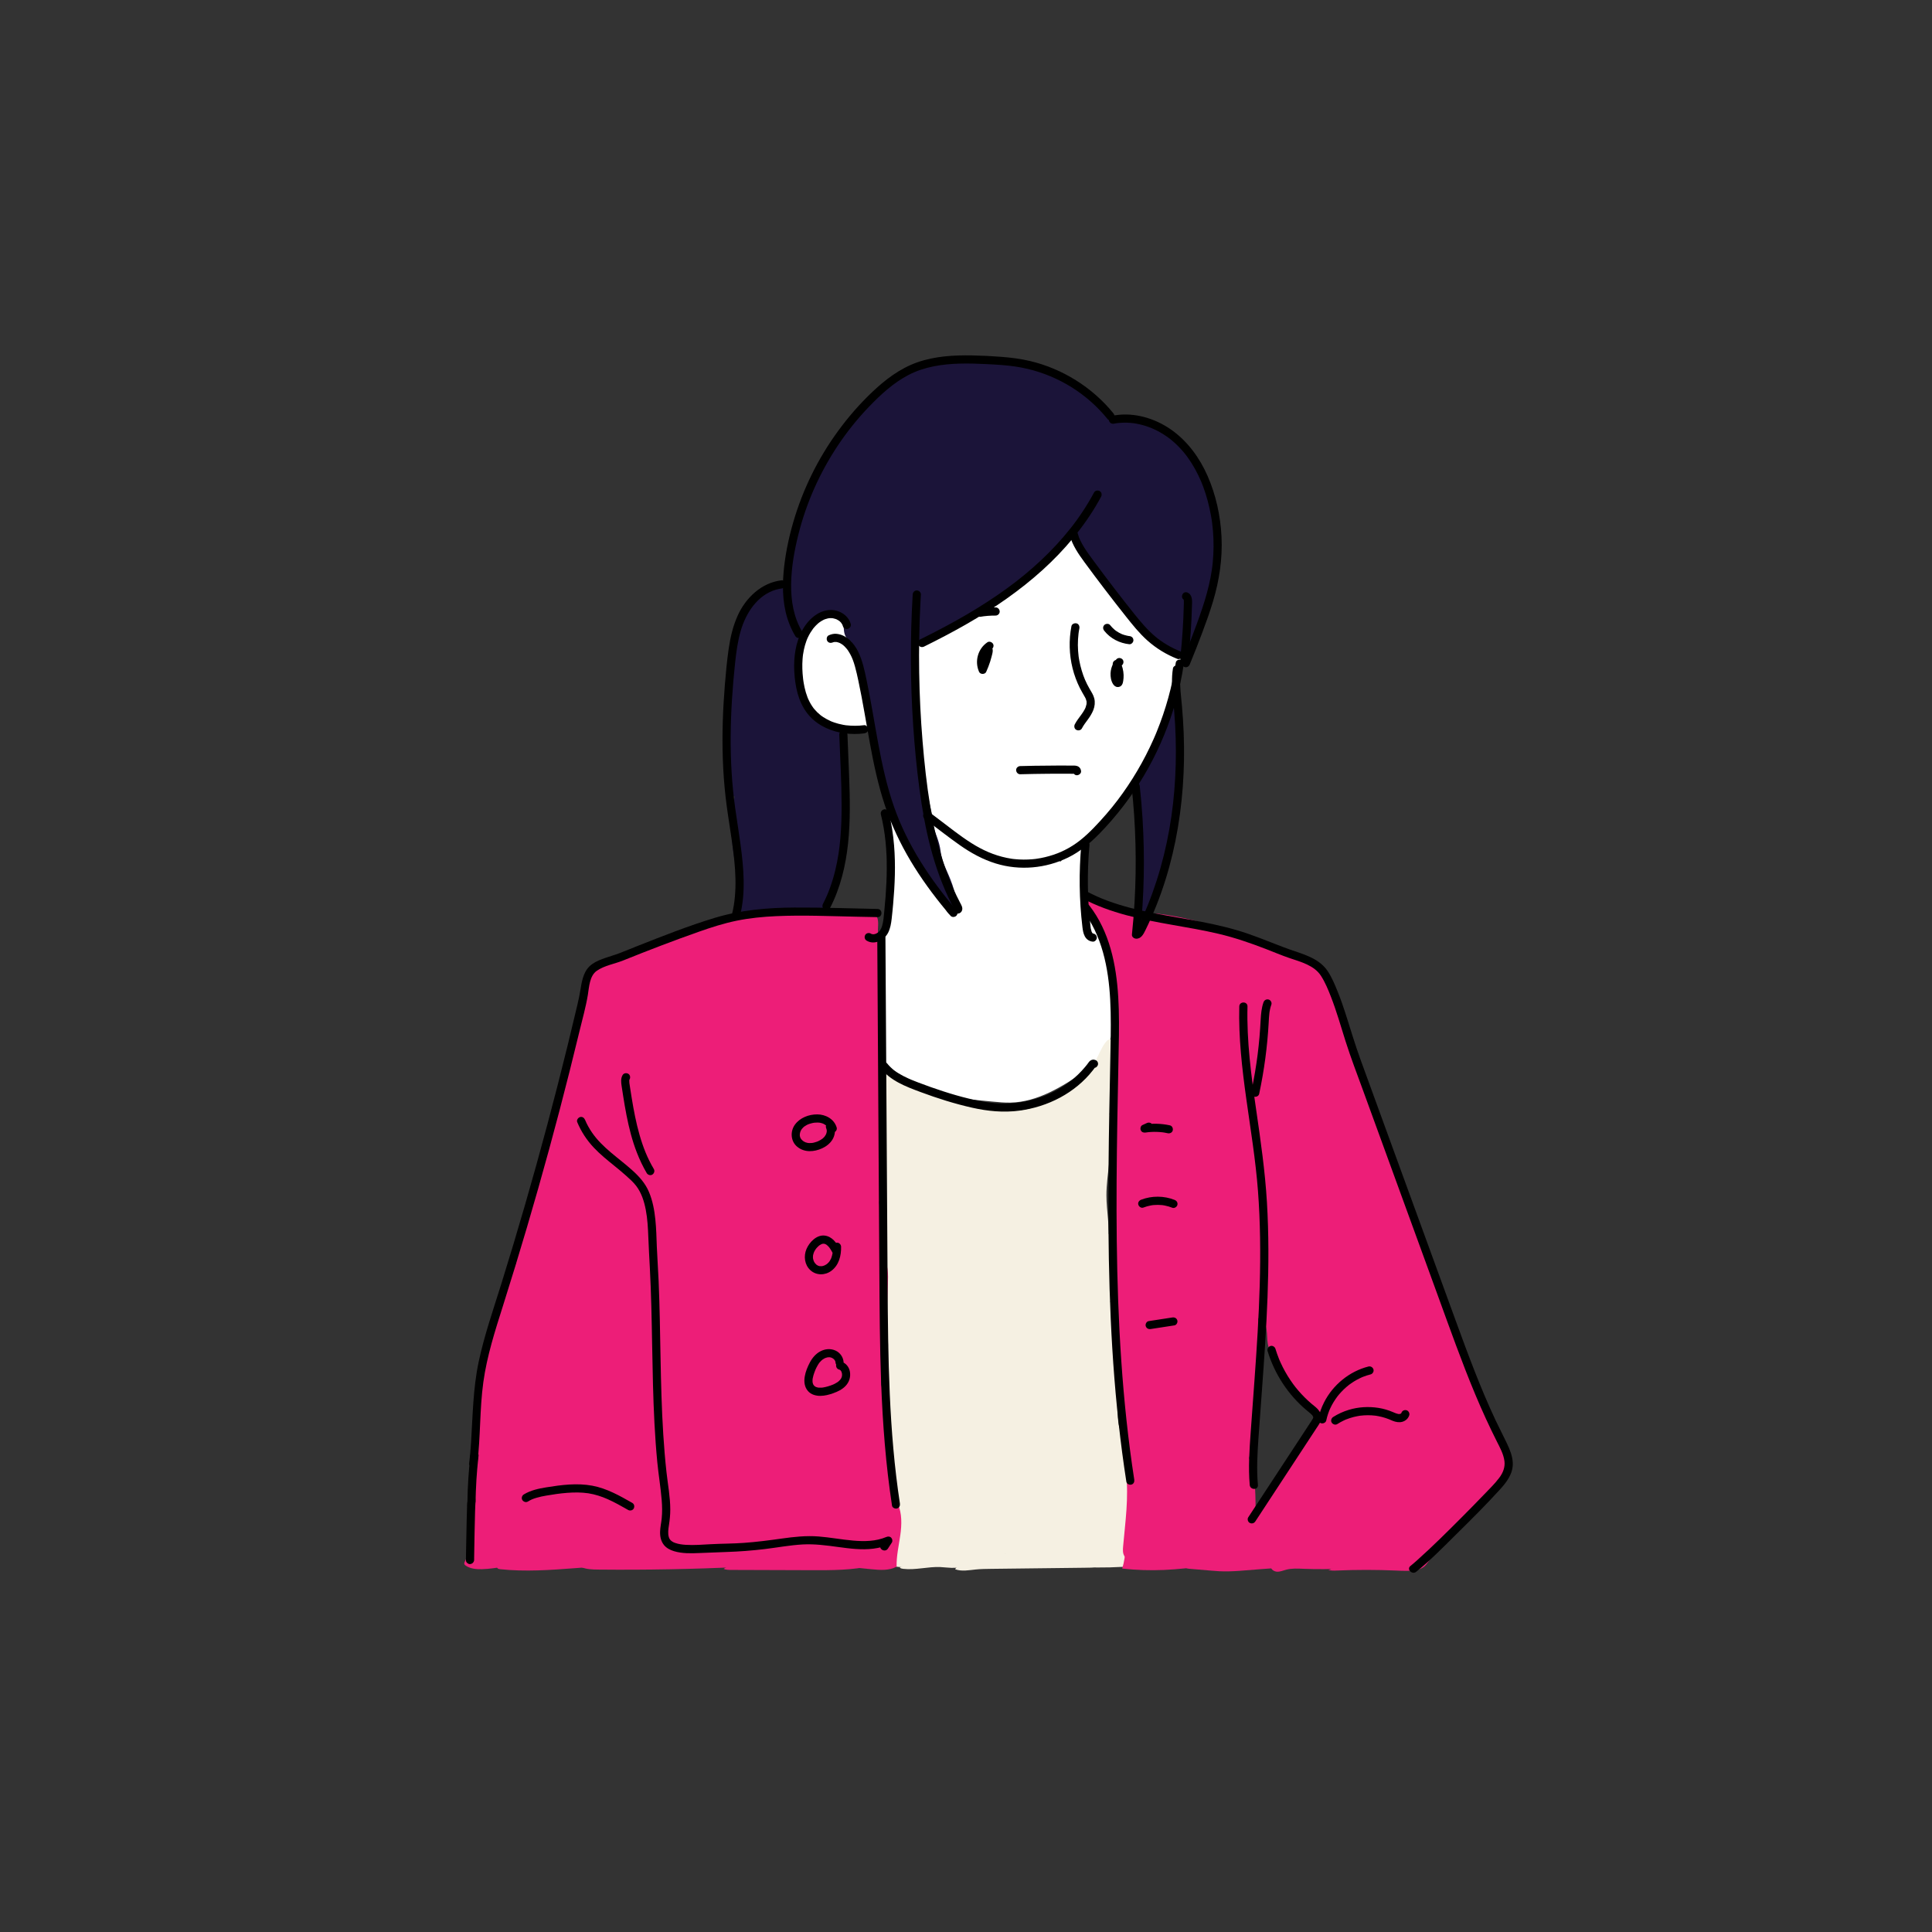 <?xml version="1.0" encoding="utf-8"?>
<!-- Generator: Adobe Illustrator 26.3.1, SVG Export Plug-In . SVG Version: 6.00 Build 0)  -->
<svg version="1.1" xmlns="http://www.w3.org/2000/svg" xmlns:xlink="http://www.w3.org/1999/xlink" x="0px" y="0px"
	 viewBox="0 0 1984.25 1984.25" style="enable-background:new 0 0 1984.25 1984.25;" xml:space="preserve">
<rect x="0" y="0" width="1984.25" height="1984.25" fill="#333333" stroke="none"/>
<style type="text/css">
	.st0{fill:#FFFFFF;}
	.st1{fill:#1B1439;}
	.st2{fill:#F5F0E2;}
	.st3{fill:#ED1E78;}
	.st4{fill:#FE3922;stroke:#000000;stroke-width:6.294;stroke-miterlimit:10;}
	.st5{fill:#29597E;}
	.st6{fill:#D95F86;}
	.st7{fill:#D95F86;stroke:#000000;stroke-width:4.647;stroke-miterlimit:10;}
	.st8{fill:none;stroke:#000000;stroke-width:9.364;stroke-miterlimit:10;}
	.st9{fill:#ED1E78;stroke:#000000;stroke-width:9.364;stroke-miterlimit:10;}
	.st10{fill:#FBAE16;stroke:#020202;stroke-width:9.364;stroke-miterlimit:10;}
	.st11{fill:#F5F0E2;stroke:#000000;stroke-width:9.364;stroke-miterlimit:10;}
	.st12{fill:#29597E;stroke:#000000;stroke-width:2.824;stroke-miterlimit:10;}
	.st13{fill:#F9E819;}
	.st14{fill:#FBAE16;}
	.st15{fill:#020202;}
	.st16{fill:#FBAE16;stroke:#020202;stroke-width:4.821;stroke-miterlimit:10;}
	.st17{fill:#ED1E78;stroke:#000000;stroke-width:4.821;stroke-miterlimit:10;}
	.st18{fill:#FE3922;stroke:#000000;stroke-width:4.821;stroke-miterlimit:10;}
	.st19{fill:none;stroke:#000000;stroke-width:4.821;stroke-miterlimit:10;}
</style>
<g id="Layer_1">
</g>
<g id="Layer_3">
</g>
<g id="Layer_4">
</g>
<g id="Layer_5">
</g>
<g id="Layer_6">
</g>
<g id="Layer_7">
</g>
<g id="Layer_8">
</g>
<g id="Layer_2">
	<g>
		<path class="st0" d="M830.71,640.19c-2.44,1.81-4.89,3.71-6.66,6.18c-1.78,2.48-2.8,5.41-3.68,8.33
			c-4.92,16.26-6.29,33.59-4,50.42c0.97,7.13,2.66,14.33,6.45,20.45c7.61,12.27,22.22,18.12,36.17,21.86
			c10.86,2.91,22.42,5,33.26,1.99c1.18-0.33,2.42-0.77,3.11-1.78c0.84-1.22,0.6-2.86,0.33-4.32c-3.55-19.11-7.1-38.22-10.66-57.33
			c-1.76-9.46-3.98-17.97-9.29-26.08c-4.74-7.23-4.58-11.1-6.05-19.06C866.04,621.07,840.39,633,830.71,640.19z"/>
		<path class="st0" d="M1081.95,567.9c-32.74,41.05-78.34,71.67-128.73,86.43c-3.08,0.9-6.37,1.87-8.42,4.33
			c-1.67,2-2.24,4.67-2.71,7.23c-10.22,55.46,2.13,112.3,14.43,167.34c0.98,4.39,2.09,9.03,5.26,12.23
			c2.03,2.05,4.71,3.29,7.06,4.96c6.2,4.39,10.08,11.66,16.71,15.36c3.38,1.88,7.36,2.75,10.31,5.26c3.98,3.39,5.22,8.97,8.3,13.2
			c7.68,10.57,23.47,9.64,36.34,7.43c15.59-2.68,31.56-5.81,44.88-14.34c11.58-7.42,20.34-18.42,28.87-29.22
			c8.38-10.6,16.77-21.22,24.1-32.57c8.41-13.01,15.4-26.94,20.74-41.48c7.96-21.65,12.19-45.84,4.79-67.69
			c-5.62-16.62-17.98-30.85-33.64-38.75s-34.45-9.38-51.16-4.02"/>
		<path class="st0" d="M1021.39,696.21c-0.99,9.84-1.22,20.15,2.78,29.19c7.75,17.53,29.15,25.73,37.44,43.01
			c4.86,10.14,4.46,22.08,1.97,33.05c-2.49,10.97-6.93,21.4-9.92,32.24c-1.55,5.62-2.7,11.69-0.8,17.21
			c1.68,4.87,5.5,8.64,9.2,12.23c4.05,3.92,8.11,7.85,12.16,11.77c4.46,4.32,9.86,8.97,16.02,8.13c4.31-0.59,7.74-3.76,10.86-6.78
			c24.38-23.54,49.01-47.4,66.98-76.13c10.66-17.05,18.8-35.53,26.9-53.93c9.74-22.15,19.67-45.18,19.18-69.37
			c-10.4-9.29-26.47-10.89-35.58-21.45c-4.84-5.61-6.99-12.99-10.5-19.52c-4.59-8.55-11.46-15.6-18.11-22.66
			c-11.79-12.54-23.21-25.61-32.28-40.29c-3.53-5.71-7.09-18.34-14.09-20.5c-6.87-2.11-13.29,6.2-17.59,10.39
			c-23.14,22.54-41.08,50.34-52.32,80.61C1027.4,660.41,1023.2,678.18,1021.39,696.21z"/>
		<path class="st0" d="M964.55,840.95c-1.39-2.3-5.25-1.53-6.7,0.73c-1.45,2.26-1.22,5.17-0.93,7.85
			c2.68,25.14,5.67,51.24,18.97,72.73c2.34,3.78,5.06,7.6,5.45,12.04c0.17,1.94-0.29,4.18-1.96,5.19c-3.36,2.03-6.79-2.46-8.27-6.1
			c-10.44-25.6-26.63-48.37-42.68-70.88c-4.67-6.55-9.34-13.1-14.01-19.65c-3.2-4.48,3.38-8.6-2.12-8.39
			c-7.39,0.29,1.48,20.17,0,27.42c-1.57,7.69-1.64,28.88,0,36.56c1.54,7.2-3.19,11.64,0,18.28c6.81,14.16,2.89,2.84,0,18.28
			c4.15,0.72-3.53,10.47-4.3,14.61s-3.07,7.92-3.49,12.1c-0.43,4.3,1.16,8.51,2.19,12.71c4.73,19.13-1.92,39.57,2,58.88
			c4.37,21.56,21.87,38.94,42.28,47.15c20.41,8.21,43.31,8.25,64.99,4.5c11.19-1.94,22.38-4.91,32.14-10.73
			c8.62-5.15,15.81-12.32,23.61-18.65c17.88-14.51,39.26-24.81,54.92-41.7c3.2-3.45,6.17-7.22,7.91-11.6
			c2.57-6.47,2.26-13.72,1.13-20.59c-1.94-11.85-6.17-23.31-12.38-33.58c-3.07-5.08-6.68-9.97-8.31-15.68
			c-1.5-5.23-1.22-10.79-0.94-16.22c0.84-16.01,1.68-32.02,2.52-48.03c-11.04,0.54-21.61,7.05-27.07,16.66"/>
		<path class="st0" d="M984.36,1055.58c-17.19-5.57-33.87-12.73-49.76-21.34c-7.83-4.25-17.79-8.79-24.99-3.54
			c-6.95,16.16-7.03,34.33-7.01,51.92c0,2.01,0.01,4.05,0.5,6c1.25,4.99,5.38,8.65,9.3,11.97c5.01,4.25,10.11,8.56,16.14,11.17
			c10.97,4.77,23.89,3.47,34.75,8.48c3.94,1.82,7.51,4.43,11.59,5.92c3.65,1.33,7.57,1.71,11.44,2.08
			c11.25,1.07,22.5,2.14,33.75,3.21c5.85,0.56,11.72,1.11,17.6,0.99c28.2-0.6,53.5-16.56,76.84-32.4c4.25-2.88,8.51-5.81,12.13-9.45
			c5.59-5.64,9.41-12.79,12.41-20.15c8.88-21.81,10.97-46.33,5.91-69.33c-0.62-2.81-1.37-5.66-2.99-8.04
			c-1.84-2.68-4.66-4.55-7.62-5.89c-6.23-2.83-13.38-3.59-20.07-2.13c-5.23,1.14-10.08,3.57-14.86,5.97
			c-15.85,7.97-31.7,15.94-47.56,23.91"/>
		<path class="st1" d="M808.22,614.8c0.29-5.92,0.18-13.99-5.62-15.21c-5-1.06-8.58,4.44-12.62,7.58
			c-4.22,3.29-9.84,4.18-14.41,6.97c-7.29,4.44-10.89,12.95-13.68,21.01c-14.41,41.65-19.13,86.61-13.7,130.34
			c1.07,8.58,2.52,17.15,2.42,25.8c-0.09,7.29-1.28,14.65-0.05,21.84c0.23,1.36,0.59,2.78,1.55,3.77c2.1,2.14,5.68,1.17,8.43-0.03
			c31.31-13.62,57.81-38,73.99-68.07c1.09-2.03,2.17-4.2,2.14-6.51c-0.05-3.2-2.17-5.93-4.04-8.53
			c-13.6-18.83-15.85-40.32-13.02-62.68C822.2,650.56,807.21,635.26,808.22,614.8z"/>
		<path class="st1" d="M778.68,785.02c-6.7,0.39-12.67,4.8-16.42,10.36c-3.75,5.56-5.59,12.17-6.99,18.73
			c-4.28,20.05-5,40.85-2.12,61.14c0.98,6.92,2.38,13.78,3.17,20.73c1.63,14.3,0.64,28.89-2.9,42.84
			c32.33-1.94,64.65-3.87,96.98-5.81c8.74-25.27,14.39-51.61,16.78-78.24c2.76-30.74,1.18-61.69-0.67-92.5
			c-0.2-3.3-0.5-6.87-2.68-9.36c-1.49-1.7-3.65-2.64-5.73-3.53c-11.47-4.88-24.36-9.81-36.02-5.43
			c-6.09,2.29-11.02,6.89-15.24,11.84c-13.32,15.64-22.08,36.46-40.42,45.72"/>
		<path class="st1" d="M1010.31,367.95c-30.03-4.87-59.74,8.24-87.34,21.02c-6.74,3.12-13.59,6.31-19.14,11.25
			c-5.06,4.5-8.82,10.26-12.4,16.02c-11.39,18.33-21.71,37.81-25.67,59.03c-3.96,21.22-0.86,44.57,12.44,61.57
			c16.47,21.04,45.75,28.69,72.3,25.66c26.55-3.03,51.12-15.11,74.81-27.48c7.33-3.83,14.68-7.72,22.54-10.25
			c11.07-3.57,22.91-4.36,34.5-3.43c12.9,1.03,27.09,3.84,37.85-3.35c5.24-3.51,8.83-8.95,12.07-14.36
			c6.36-10.61,12.08-22.29,11.75-34.66c-0.23-8.73-3.48-17.09-4.63-25.75c-0.77-5.84-0.63-11.96-3.03-17.34
			c-1.65-3.7-4.4-6.79-7.23-9.69c-24.67-25.4-58.48-41.74-93.71-45.27c-7.13-0.72-14.31-0.93-21.47-1.14
			c-13.17-0.38-26.33-0.77-39.5-1.15c-7.84-0.23-17.03,0.18-21.53,6.61"/>
		<path class="st1" d="M907,538.6c-7.26-10.85-11.06-23.99-10.69-37.04c0.37-13.2,4.79-26.79,0.55-39.29
			c-2.15-6.33-6.45-12.07-6.81-18.74c-0.55-9.99,7.7-20.87,2.02-29.11c-3.68-1.16-6.99,2.45-9.18,5.63
			c-13.49,19.67-27,39.37-38.57,60.23c-12.88,23.22-23.29,47.8-31.02,73.21c-4.05,13.33-7.39,27.03-7.67,40.96
			c-0.21,10.53,1.35,21.1,4.59,31.13c1.59,4.91,3.57,9.68,5.56,14.45c2.58,6.21,5.17,12.42,7.75,18.63
			c5.49-14.03,17.06-25.56,31.11-31.01c0.98-0.38,2.07-0.74,3.08-0.44c1.05,0.31,1.77,1.24,2.41,2.12c2.27,3.09,4.58,6.28,5.59,9.98
			c1.07,3.93,0.6,8.18,1.83,12.06c3.14,9.93,16.58,13.33,26.12,9.16c9.54-4.17,15.77-13.41,20.76-22.54
			c4.98-9.11,9.29-18.59,12.86-28.33c1.4-3.82,2.74-7.77,5.26-10.96c3.15-3.99,7.82-6.41,12.24-8.95
			c11.42-6.56,21.97-14.63,31.29-23.93c7.31-7.29,14.21-16.25,14.3-26.57c0.07-7.49-3.53-14.56-7.96-20.61
			c-7.05-9.63-16.63-17.61-27.86-21.62c-11.24-4.01-24.17-3.79-34.75,1.73"/>
		<path class="st1" d="M1074.54,503.62c-0.85-6.23-9.41-7.14-15.65-6.37c-17.29,2.15-34.77,4.56-50.96,10.99
			s-31.22,17.37-39.23,32.85c-5.22,10.08-7.24,21.59-12.55,31.62c-13.43,25.39-44.77,36.52-60.45,60.58
			c-2.83,4.34-5.31,9.26-9.8,11.84c-2.88,1.66-6.42,2.23-8.83,4.52c-3.77,3.58-3.22,9.72-1.68,14.69
			c2.23,7.19,6.45,14.39,13.42,17.23c6.84,2.79,14.75,0.73,21.3-2.7c6.55-3.43,12.38-8.17,19.12-11.2c6.68-3,14.02-4.22,20.86-6.82
			c8.15-3.1,15.42-8.09,22.6-13.04c16.5-11.36,32.99-22.72,49.49-34.07c20.49-14.11,41.09-28.31,58.97-45.6
			c17.88-17.3,33.08-38.01,40.54-61.75c0.66-2.12,1.27-4.33,0.96-6.52c-0.88-6.27-8.33-9.11-14.63-9.69
			c-18.84-1.74-38.32,5.93-50.93,20.04"/>
		<path class="st1" d="M881.73,667.92c-0.77,0.14,0.43-1.13,0.71-0.4c0.29,0.73-0.39,1.47-0.49,2.24
			c-1.75,12.81,2.87,25.51,6.52,37.92c5.33,18.1,8.73,36.76,10.12,55.58c0.32,4.38,0.9,9.43,4.58,11.83
			c2.21,1.44,5.01,1.52,7.65,1.55c4.07,0.05,8.15,0.09,12.22,0.14c3.27,0.04,6.68,0.05,9.63-1.37c6.37-3.04,8.12-11.2,8.5-18.24
			c1.57-29.23-7.19-58.56-3.4-87.59c0.67-5.11,1.72-10.32,0.69-15.37s-4.84-10-9.99-10.38c-4.5-0.33-8.45,2.77-11.89,5.69"/>
		<path class="st1" d="M926.22,589.73c-0.83,1.43-1.22,3.09-1.35,4.75c-0.35,4.41,1.33,9.22,5.12,11.5
			c8.2,4.93,20.32-4.86,18.84-13.91C947.29,582.68,930.49,582.38,926.22,589.73z"/>
		<path class="st1" d="M822.83,647.33c-0.48-1.17-0.96-2.34-1.44-3.51c-3.81,1.49-6.19,5.24-8.13,8.84c-1.62,3-3.16,6.24-3.02,9.65
			s2.56,6.96,5.96,7.2c2.12,0.15,4.17-1,5.56-2.6c1.39-1.6,2.22-3.61,2.89-5.62c1.85-5.54,2.73-11.4,2.57-17.24
			c-0.04-1.64-0.19-3.34-1-4.76c-0.81-1.42-2.46-2.49-4.06-2.14"/>
		<path class="st1" d="M847.44,760.91c0.77-3.55,1.54-7.28,0.49-10.76c-0.56-1.84-1.61-3.49-2.74-5.04
			c-2.27-3.08-4.96-5.85-7.97-8.2c-0.62-0.48-1.26-0.95-1.99-1.25c-0.9-0.36-1.9-0.43-2.87-0.32c-2.98,0.34-5.67,2.5-6.66,5.33
			c-1.41,4.04,0.85,8.8,4.58,10.88c3.73,2.08,8.51,1.72,12.3-0.26"/>
		<path class="st1" d="M911.73,815.78c3.62,6.23,8.49,11.64,13.32,16.99c1.49,1.65,3.11,3.38,5.26,3.94
			c1.99,0.52,4.09-0.07,6.07-0.65c5.51-1.62,11.58-3.69,14.28-8.76c1.83-3.45,1.67-7.57,1.4-11.46c-0.9-12.86-2.53-25.68-4.87-38.36
			c-1.02-5.52-1.3-13.57-4.06-18.49c-2.54-4.53-7.75-5.01-12.56-5.79c-17.46-2.83-33.14,2.95-31.03,23.16
			C900.87,789.32,905.17,804.48,911.73,815.78z"/>
		<path class="st1" d="M912.12,821.13c1.86,6.58,3.72,13.17,6.18,19.55c3.94,10.24,9.36,19.83,14.76,29.37
			c5.84,10.33,11.69,20.66,17.53,30.99c1.81,3.21,3.63,6.42,5.71,9.45c6.43,9.38,15.42,16.98,25.74,21.77
			c0.66-12.98-4.16-25.56-9.48-37.42c-2.09-4.67-4.29-9.35-5.44-14.34c-0.75-3.26-1.03-6.6-1.65-9.88
			c-1.94-10.31-7.02-19.62-9.97-29.62c-1.99-6.75-1.2-15.31-8.46-18.73c-5.87-2.77-13.01-1.99-19.07-4.79
			C922.39,814.91,908.32,807.72,912.12,821.13z"/>
		<path class="st1" d="M1211.99,722.83c-0.37-1.47-2.23-2.14-3.69-1.72c-1.45,0.42-2.55,1.6-3.49,2.79
			c-3.97,5.02-6.51,11-9.01,16.89c-9.32,22.01-18.64,44.02-27.97,66.03c-0.96,2.26-1.93,4.57-2.13,7.01
			c-0.33,3.92,1.33,7.7,2.74,11.37c6.15,15.89,8.39,33.28,6.48,50.21c-0.42,3.7-0.33,8.59,3.21,9.75c1.15,0.37,2.4,0.2,3.58-0.05
			c9.52-2.01,17.81-9.11,21.26-18.2c1.89-4.99,2.38-10.39,2.85-15.72c0.69-7.83,1.38-15.67,2.06-23.5
			c2.05-23.35,4.1-46.76,3.25-70.18c-0.31-8.54-1.01-17.06-2.09-25.54"/>
		<path class="st1" d="M1184.32,843.54c-3.57-3.32-9.56-5.03-13.17-1.75c-3.51,3.19-2.63,8.82-1.64,13.46
			c6.32,29.62,5.32,60.78-2.88,89.94c-0.68,2.41-1.4,5-0.53,7.35c0.87,2.34,4.14,3.88,5.95,2.16c0.49-0.46,0.79-1.08,1.09-1.68
			c9.47-19.33,17.29-39.47,23.35-60.13c2.91-9.94,3.36-16.48-1.55-25.33C1190.56,859.66,1191.43,850.15,1184.32,843.54z"/>
		<path class="st1" d="M1103.95,543.89c-0.91,4.96,1.2,10.04,4.25,14.05s7.01,7.21,10.58,10.78c5.96,5.96,10.85,12.99,14.36,20.66
			c1.5,3.27,2.77,6.7,5,9.52c4.32,5.46,11.43,7.74,18.14,9.58c7.52,2.07,15.18,3.96,22.98,4.04c7.8,0.09,15.84-1.77,22-6.55
			c4.66-3.61,7.99-8.66,10.73-13.87c6.95-13.19,10.65-28.07,10.7-42.98c0.01-3.95-0.26-8.02-1.99-11.56
			c-1.67-3.41-4.56-6.04-7.4-8.56c-6.04-5.34-12.21-10.54-18.49-15.59c-8.56-6.88-17.46-13.55-27.57-17.83
			c-9.78-4.15-20.55-5.95-31.15-5.21c-4.84,0.34-10.62,2.06-11.72,6.78"/>
		<path class="st1" d="M1134.2,569.79c-4.16-6-11.14-9.95-18.42-10.43c-0.09,3.78-0.91,7.56-0.51,11.32
			c0.77,7.32,5.9,13.33,10.8,18.83c2.84,3.18,5.83,6.48,9.8,8.01c0.93,0.36,1.96,0.61,2.9,0.28c0.68-0.24,1.22-0.76,1.68-1.32
			c2.59-3.14,2.98-7.9,0.96-11.42"/>
		<path class="st1" d="M1180.35,597.22c-13.29-0.34-26.59-0.07-39.85,0.82c-1.05,0.07-2.2,0.18-2.96,0.92
			c-1.08,1.04-0.89,2.81-0.45,4.25c1.68,5.57,5.57,10.16,9.45,14.48c18.33,20.42,38.83,38.91,61.03,55.04
			c1.8,1.31,3.61,2.6,5.52,3.76c0.77,0.47,1.65,0.93,2.53,0.74c0.81-0.17,1.4-0.83,1.92-1.47c12.4-15.27,15.14-36,23.23-53.93
			c1.43-3.17,3.03-6.26,4.2-9.53c1.8-5.02,2.53-10.36,3.24-15.64c1.78-13.36,3.14-28.11-4.49-39.22
			c-8.62-12.56-25.53-15.89-40.74-16.91c-6.72-0.45-13.8-0.59-19.79,2.5c-5.99,3.09-10.29,10.45-7.74,16.68"/>
		<path class="st1" d="M1124.35,425.86c-5.04,2.42-8.55,7.13-11.57,11.84c-4.15,6.47-7.86,13.68-7.68,21.36
			c0.13,5.33,2.12,10.42,4.09,15.38c2.2,5.55,4.41,11.1,6.61,16.65c1.75,4.41,3.51,9.41,1.62,13.76c-1.47,3.39-5.07,6.48-3.9,9.98
			c0.6,1.8,2.33,2.94,4.02,3.8c16.21,8.26,36.35,2.07,53.64,7.74c10.93,3.58,19.89,11.7,26.72,20.95
			c3.98,5.38,7.55,11.41,13.3,14.83c4.59,2.73,10.09,3.51,14.86,5.92c3.34,1.7,6.37,4.22,10.05,4.9c4.92,0.91,10.02-1.83,12.97-5.89
			s4.04-9.18,4.29-14.18c0.64-12.57-3.49-24.83-7.57-36.74c-3.29-9.6-6.58-19.2-9.87-28.8c-1.89-5.52-3.8-11.09-6.69-16.16
			c-6.94-12.18-18.89-20.55-30.67-28.13c-13.44-8.65-26.28-14.96-42.35-11.16c-5.76,1.36-11.06,2.01-15.85-1.82
			C1135.23,425.98,1131.72,422.33,1124.35,425.86z"/>
		<path class="st2" d="M1120.92,1096.34c-3.16,3.23-6.89,5.84-10.32,8.78c-7.16,6.13-13.03,13.75-17.13,22.23
			c-3.78,7.83-6.01,17.2-2.44,25.12c4.76,10.56,18.94,14.57,29.73,10.37s18.14-14.7,21.44-25.79c3.3-11.1,3.17-22.89,3-34.46
			c-0.09-6.34,3.42-36.69-5.5-35.18C1132.82,1068.58,1126.25,1090.81,1120.92,1096.34z"/>
		<path class="st2" d="M1106.1,1140.63c1.3-4.72,2.61-9.62,1.84-14.46c-0.77-4.84-4.24-9.61-9.09-10.25
			c-6-0.79-10.79,4.52-15.22,8.65c-12.56,11.69-30.35,16.53-47.5,16.29c-17.15-0.24-33.9-5.11-50.11-10.71
			c-26.28-9.09-51.85-20.24-76.4-33.32c-2.86,18.78-4.31,37.78-4.32,56.79c-0.01,12.83,0.63,25.65,1.27,38.46
			c0.78,15.5,1.55,31,2.33,46.5c0.45,9.06,0.9,18.19-0.48,27.15c-1.25,8.11-3.98,15.94-5.36,24.03
			c-5.93,34.56,12.99,69.57,8.2,104.32c-0.93,6.76-2.76,13.43-2.71,20.26c0.05,6.82,2.38,14.11,8.01,17.97
			c8.02,5.5,18.89,2.1,27.84-1.7c24.73-10.5,48.65-22.8,72.54-35.08c6.09-3.13,12.26-6.31,17.34-10.9
			c7.28-6.56,11.86-15.52,17.83-23.29c5.97-7.77,14.45-14.81,24.24-14.63c8.76,0.16,16.47,6.04,25.16,7.14
			c10.28,1.3,20.08-4.2,28.84-9.74c6.53-4.13,13.6-9.36,14.54-17.03c1-8.17-5.37-15.24-7.66-23.14c-2.54-8.79,0.08-18.11,1.06-27.21
			c1.74-16.28-1.92-32.64-1.94-49.02c-0.03-22.61,6.83-45.38,2.45-67.56c-1.43-7.23-5.54-15.44-12.9-15.98"/>
		<path class="st2" d="M1117.42,1182.64c0.83,5.94,3.81,12.72,9.73,13.66c4.73,0.75,9.13-2.7,11.94-6.57
			c7.98-10.99,13.01-40.71-3.1-47.54C1116.99,1134.13,1115.91,1171.9,1117.42,1182.64z"/>
		<path class="st2" d="M1121.81,1300.35c1,10.05,5.72,20.01,13.97,25.84c0.84,0.59,1.79,1.16,2.81,1.1c1.51-0.09,2.58-1.5,3.27-2.84
			c2.61-5.06,2.93-10.95,3.19-16.64c0.46-9.84,4.96-38.9-9.55-41.53C1122.08,1263.84,1120.97,1291.98,1121.81,1300.35z"/>
		<path class="st2" d="M948.69,1408.82c-4.03,2.23-8.75,4.4-13.07,2.82c-5.2-1.9-9.12-8.89-14.33-7.02
			c-2.08,0.74-3.4,2.76-4.46,4.69c-7.83,14.25-10.03,31.01-9.4,47.25c0.63,16.25,3.92,32.25,6.45,48.32
			c5.4,34.35,7.33,69.25,5.74,103.99c8.62,1.62,17.49-0.09,26.09-1.8c48-9.53,96-19.06,144-28.59c15.08-2.99,30.21-6,44.78-10.9
			c4.22-1.42,8.65-3.19,11.16-6.86c1.8-2.63,2.36-5.89,2.87-9.04c2.07-12.74,4.09-25.49,6.05-38.25c1.6-10.39,3.15-21.11,0.55-31.3
			c-1.48-5.83-4.28-11.26-5.71-17.1c-1.49-6.07-1.47-12.4-1.44-18.65c0.06-12.05,0.11-24.1,0.17-36.15
			c0.04-8.57,0.08-17.14-0.45-25.7c-1.19-19.23-5.25-38.14-9.3-56.98c-0.92-4.26-1.94-8.74-4.89-11.94
			c-5.34-5.79-14.54-5.15-22.27-3.64c-26.91,5.26-50.43,16.26-74.21,29.44c-20.07,11.12-33.29,27.08-50.81,41.7
			C974.55,1392.85,961.97,1401.47,948.69,1408.82z"/>
		<path class="st2" d="M1155.53,1503.75c-0.77-1.76-1.53-3.52-2.3-5.28c10.01,16.65,6.69,37.65,4.66,56.97
			c-1.74,16.52-2.3,33.17-1.67,49.77c0.05,1.26,0.01,2.74-1.01,3.48c-0.6,0.44-1.38,0.5-2.12,0.54
			c-34.96,1.99-70.16-0.45-104.51-7.23c-4.18-0.83-8.41-1.74-12.2-3.7c-4.69-2.43-8.43-6.34-12.07-10.17
			c-4.66-4.91-9.33-9.81-13.99-14.72c-2.04-2.15-4.15-4.41-5.03-7.24c-1.07-3.45-0.13-7.18,1.01-10.61
			c12.45-37.31,52.19-63.53,91.39-60.29"/>
		<path class="st2" d="M961.53,1595.06c-5.69,1.61-11.32,3.43-16.88,5.45c-2.26,0.82-4.54,1.69-6.52,3.06
			c-1.92,1.32-3.56,3.1-5.72,3.98c-2.7,1.09-5.99,0.68-8.31,2.43c0.9,0.89,2.24,1.13,3.5,1.28c12.69,1.49,25.45-2.39,38.21-1.83
			c3.78,0.17,7.54,0.72,11.32,0.82c10.07,0.26,19.9-2.73,29.53-5.69c8.26-2.54,16.54-5.08,24.52-8.41c1.7-0.71,3.44-1.49,4.7-2.83
			c1.26-1.34,1.94-3.4,1.18-5.07c-0.59-1.3-1.89-2.1-3.14-2.79c-10.47-5.75-22.68-8.28-34.58-7.15"/>
		<path class="st2" d="M1060.47,1591c0.31-1.35-1.47-2.14-2.85-2.34c-11.57-1.68-23.41-1.45-34.9,0.67
			c-5.19,0.96-10.52,2.41-14.48,5.92c-2.92,2.59-4.95,6.19-8.29,8.23c-3.03,1.85-6.71,2.15-10.18,2.88
			c-3.47,0.73-7.15,2.19-8.8,5.33c6.68,2.47,14.06,0.96,21.15,0.24c5.26-0.53,10.55-0.59,15.83-0.65
			c32.18-0.38,64.35-0.76,96.53-1.14c3.68-0.04,7.38-0.09,11-0.74c0.55-0.1,1.15-0.25,1.47-0.71c0.34-0.51,0.2-1.2-0.06-1.75
			c-1.01-2.11-3.4-3.12-5.61-3.9c-28.49-10.05-59.51-10.71-89.55-7.52"/>
		<path class="st3" d="M787.69,958.54c5.44-0.86,8.83-7.86,6.15-12.67c-70.63,17.71-133.97,62.95-173.64,124.01
			c-11.81,18.18-21.67,37.91-26.46,59.06c-5.65,24.93-4.09,50.9-1.45,76.33c3.29,31.64,8.74,64.48,27.4,90.24
			c6.45,8.9,14.3,16.69,22.22,24.32c24.73,23.83,51.08,46.97,82.58,60.66s69.25,16.76,99.58,0.66
			c21.04-11.17,36.62-30.28,50.37-49.72c11.82-16.71,22.93-34.48,27.57-54.41c8.29-35.63-5.23-72.76-23.01-104.73
			c-24.79-44.55-62.17-86.56-112.07-97"/>
		<path class="st3" d="M696.54,1019.9c-2.68,1.71-5.35,3.42-8.03,5.13c4.86-9.75,9.81-21.04,5.72-31.14
			c-6.16-15.24-27.01-16.29-43.38-14.8c-13.14,1.2-27.31,2.83-37,11.79c-8.4,7.77-11.67,19.46-14.57,30.53
			c-7.83,29.87-15.67,59.74-23.5,89.61c-5.55,21.16-11.1,42.31-16.64,63.47c-15.87,60.53-31.8,121.33-38.61,183.54
			c-3.32,30.28-3.69,63.53,14.42,88.03c19.04,25.76,57.65,34.64,86.02,19.77c20.1-10.53,33.57-30.31,44.41-50.25
			c12.28-22.58,22.31-46.45,28.78-71.32c4.19-16.09,6.88-32.58,11.87-48.44c15.33-48.71,52.34-92.97,47.68-143.83
			c-1.08-11.84-4.23-24.78,2.05-34.87c8.67-13.94,28.81-13.2,43.9-19.66c15.79-6.76,26.47-22.3,31.5-38.73
			c5.03-16.43,5.2-33.89,5.32-51.07c0.04-5.51,0.02-11.3-2.61-16.14c-3.59-6.6-11.36-10.22-14.63-16.99
			c-3.11-6.45-1.44-14.4-4.47-20.88c-3.93-8.4-14.23-11.55-23.46-12.4c-26.31-2.45-52.25,6.15-77.27,14.63
			c-21.45,7.27-42.9,14.53-64.34,21.8c-4.77,1.62-10.64,5.16-9.22,10"/>
		<path class="st3" d="M804.06,936.75c-14.74,0.71-29.82,1.94-43.23,8.09c-29.92,13.71-44.22,47.95-51.66,80.01
			c-3.82,16.48-6.53,33.9-1.85,50.17c4.84,16.86,16.98,30.44,27.75,44.29c10.77,13.85,20.87,29.81,20.39,47.34
			c-0.42,15.31-8.91,29.23-18.69,41.02s-21.15,22.36-29.18,35.4c-6.84,11.11-10.71,26.36-2.65,36.62
			c4.73,6.01,12.45,8.77,19.89,10.52c23,5.43,49.03,4.88,67.06,20.14c7.51,6.36,13.22,15.22,22.26,19.1
			c16.15,6.93,34.53-5.6,43.64-20.63c9.11-15.03,13.08-32.93,23.49-47.09c1.57-2.14,3.43-4.28,5.98-5.03
			c1.93-0.57,4.03-0.27,5.96-0.82c4.89-1.39,6.71-7.24,7.76-12.21c5.16-24.53,10.34-49.44,8.53-74.44
			c-1.11-15.28-4.83-30.38-4.59-45.71c0.14-9.08,1.68-18.08,2.1-27.15c0.52-11.52-0.77-23.03-2.06-34.49
			c-2.65-23.53-5.31-47.07-7.96-70.6c-1.36-12.02-2.34-24,0.22-35.93c2.44-11.39,3.47-15.31-9.49-17.77
			C861.34,932.57,830.75,935.46,804.06,936.75z"/>
		<path class="st3" d="M872.99,957.31c-5.17,8.49-7.11,19.27-3.65,28.59c3.87,10.46,13.81,17.98,16.84,28.71
			c1.47,5.22,1.15,10.83-0.15,16.1c-0.35,1.42-0.78,2.85-0.68,4.31c0.11,1.77,0.97,3.39,1.81,4.94c1.92,3.56,3.84,7.12,5.75,10.68
			c0.79,1.46,1.68,3.02,3.19,3.71c2.1,0.95,4.67-0.22,6.03-2.07c1.36-1.85,1.8-4.21,2.16-6.48c2.41-15.41,2.82-31.13,1.21-46.64
			c-0.87-8.38-2.32-16.68-3.13-25.07c-0.63-6.57-0.86-13.18-0.7-19.78c0.1-4.41,1.34-12.26-3.37-15.09
			C890.46,934.5,876.47,951.6,872.99,957.31z"/>
		<path class="st3" d="M708.61,1318.95c1.18-3.67,2.35-7.33,3.53-11c-41.56-4.58-80.09,21.27-121.35,28.01
			c-6.06,0.99-12.74,1.44-17.87-1.93c-4.58-3.01-6.89-8.39-9.13-13.39c-3.35-7.47-7.31-15.06-13.93-19.88s-16.59-5.96-22.7-0.52
			c-2.92,2.6-4.6,6.3-6.12,9.9c-28.96,68.71-30.45,145.43-31.51,219.98c-0.13,9.26-0.26,18.52-0.4,27.79
			c-0.03,2.41-0.06,4.88,0.82,7.13c2.3,5.9,9.55,7.87,15.82,8.72c47.29,6.39,94.81-5.72,141.88-13.58
			c47.07-7.86,97.95-10.92,140.03,11.58c15.68,8.39,29.89,20.21,47.12,24.61c22.82,5.83,46.8-2.39,67.99-12.67
			c3.74-1.81,7.56-3.79,10.14-7.05c5.14-6.48,3.85-15.77,2.38-23.91c-5.31-29.48-9.54-59.24-10.47-89.18
			c-1.01-32.42,1.85-64.92-0.26-97.29c-2.11-32.37-9.7-65.46-29.19-91.39c-4.61-6.13-9.96-11.9-16.67-15.61
			c-11.1-6.14-24.51-5.99-37.15-5c-45.03,3.54-89.35,15.87-129.73,36.11"/>
		<path class="st3" d="M502.99,1560.42c-1.83-3.79-1.7-8.2-1.61-12.41c0.27-13.2-0.34-26.41-1.82-39.53
			c-0.09-0.79-0.19-1.61-0.61-2.28c-1.09-1.74-3.72-1.66-5.58-0.79c-4.18,1.96-6.52,6.46-8.02,10.83
			c-4.35,12.61-4.19,26.27-3.98,39.61c0.06,3.58,0.11,7.19,0.78,10.71c0.67,3.54,1.94,6.96,2.4,10.54
			c1.2,9.25-3.08,18.22-7.12,26.63c-0.38,0.78-0.76,1.64-0.56,2.49c0.2,0.84,0.93,1.43,1.65,1.9c4.73,3.09,10.68,3.63,16.33,3.5
			c7.9-0.19,15.73-1.5,23.54-2.74c34.38-5.46,68.97-9.56,103.67-12.3c18.23-1.44,38.05-3.13,51.48-15.55
			c8.23-7.61,13-18.81,12.79-30.01c-0.07-3.65-0.68-7.4-2.63-10.5c-3.69-5.88-11.12-8.01-17.93-9.37
			c-36.48-7.29-74.08-5.68-111.24-4.05"/>
		<path class="st3" d="M643.78,1578.98c-32.55,4.99-66.52,1.49-97.91,11.47c-10.95,3.48-21.33,8.54-31.51,13.89
			c-2.53,1.33-5.36,4.6-3.21,6.47c0.67,0.58,1.61,0.71,2.5,0.81c25.65,2.79,51.55,0.86,77.28-1.07c11.75-0.88,23.5-1.77,35.25-2.65
			c17.82-1.34,35.68-2.68,53.29-5.73c18.97-3.28,39.2-9.64,49.99-25.59c3.25-4.81,5.51-10.72,4.27-16.39
			c-1.07-4.88-4.64-8.93-8.87-11.59c-4.23-2.65-9.11-4.07-13.96-5.26c-14.06-3.44-28.54-5.18-43.02-5.18"/>
		<path class="st3" d="M770.42,1542.32c-7.03-2.51-14.11-4.96-21.43-6.36c-13.79-2.64-28.03-1.51-41.91,0.66
			c-7.13,1.12-14.51,2.63-20.24,7.03s-9.23,12.5-6.22,19.06c2.7,5.87,9.63,8.93,12.23,14.85c-4.79,0.8-9.58,1.59-14.37,2.39
			c-12.41,2.06-25.62,4.52-34.69,13.24c-3.27,3.14-5.93,7.05-9.91,9.24c-5.76,3.16-12.8,1.98-19.35,1.44
			c-6.55-0.55-14.17,0.13-18.02,5.46c5.65,2.52,12.04,2.64,18.23,2.7c48.7,0.49,97.42-0.42,146.07-2.73
			c17.41-0.83,34.88-1.84,51.94-5.36c6.97-1.44,13.89-3.31,20.29-6.42c3.87-1.88,7.82-4.6,8.91-8.76
			c1.43-5.43-2.53-10.69-6.41-14.74c-7.79-8.15-16.42-18.24-28.11-19.75C794.58,1552.58,782.59,1546.67,770.42,1542.32z"/>
		<path class="st3" d="M921.22,1544.15c-0.07,0.57-0.88-0.42-0.33-0.59c0.54-0.17,0.99,0.44,1.22,0.96
			c4.41,9.95,4.05,21.33,2.55,32.11c-1.5,10.78-4.07,21.49-3.8,32.37c-7.66,4.26-17.02,3.53-25.74,2.68
			c-15.9-1.55-31.81-3.1-47.71-4.66c-22.6-2.21-46.46-4.88-64.63-18.5c-5.1-3.82-9.89-9.02-10.33-15.38
			c-0.34-4.94,2.05-9.68,5.01-13.65c9.65-12.94,25.34-19.98,40.98-24c18.6-4.78,38.1-6.01,57.16-3.63c1.82,0.23,4.21,1.28,3.73,3.05
			"/>
		<path class="st3" d="M828.65,1599.01c-12.28-1.5-24.7,0.36-36.93,2.22c-11.43,1.73-22.86,3.47-34.3,5.2
			c-5.01,0.76-10.32,1.65-14.16,4.96c2.58,0.96,5.4,0.98,8.15,0.99c19.28,0.06,38.55,0.13,57.83,0.19
			c8.04,0.03,16.09,0.05,24.13,0.08c20.96,0.07,42.15,0.11,62.56-4.65c0.63-0.15,1.32-0.33,1.7-0.86c1.01-1.38-0.94-2.99-2.55-3.58
			c-22.63-8.18-46.82-12.02-70.87-11.24c0.68,0.11,1.36,0.23,2.04,0.34"/>
		<path class="st3" d="M879.44,1433.03c-1.2-1.62-2.4-3.25-3.61-4.87c-7.01,15-8.47,32.02-7.95,48.57
			c0.52,16.55,2.9,33.01,3.13,49.57c0.08,6.1-0.09,12.4,2.17,18.07c2.62,6.57,8.17,11.45,13.53,16.07c3.45,2.97,7.6,6.14,12.06,5.24
			c4.37-0.89,6.97-5.3,8.8-9.37c1.83-4.06,3.81-8.6,7.89-10.39c-0.17,2.03,0.38,4.12,1.53,5.8c3.08-6.15,1.81-13.48,0.66-20.27
			c-2.84-16.72-4.56-33.62-5.14-50.57c-0.45-13.06-0.22-26.21-2.51-39.07c-2.1-11.8-6.27-23.13-10.42-34.37
			c-0.61-1.65-1.53-3.57-3.27-3.81c-0.93-0.13-1.83,0.28-2.66,0.71c-14.33,7.46-21.47,26.35-15.64,41.42"/>
		<path class="st3" d="M882.31,1276.31c-4.11,5.4-5.84,12.33-5.92,19.11s1.39,13.49,3.14,20.04c1.74,6.51,3.8,13.03,7.36,18.76
			c2.42,3.9,5.51,7.4,7.53,11.53c4.05,8.28,3.36,18.12,6.41,26.83c0.28,0.81,0.65,1.66,1.39,2.08c1.14,0.65,2.58-0.03,3.56-0.9
			c3.96-3.5,4.44-9.4,4.63-14.67c0.5-13.35,0.99-26.71,1.49-40.06c0.19-5.19,0.38-10.42-0.36-15.56c-0.67-4.61-2.09-9.09-2.76-13.7
			c-0.74-5.08-0.55-10.26-1.18-15.36c-0.13-1.1-0.32-2.24-0.92-3.17c-2.64-4.11-8.04-0.76-11.57-0.41
			C889.76,1271.36,885.93,1271.56,882.31,1276.31z"/>
		<path class="st3" d="M1132.84,928.73c-6.24-2.74-12.58-7.69-19.09-5.68c-0.92,4.67,1.07,9.44,3.65,13.45
			c2.58,4,5.81,7.62,7.82,11.93c2.37,5.08,2.92,10.82,4.79,16.1c1.32,3.73,3.29,7.19,5.02,10.75c12.25,25.22,12.3,54.36,17.32,81.94
			c1.18,6.5,2.72,13.11,6.31,18.66c4.04,6.23,10.32,10.6,16.45,14.81c6.03,4.14,12.27,8.37,19.44,9.79
			c11.34,2.24,22.76-2.93,32.78-8.71c15.84-9.14,30.74-20.3,42.29-34.49c3.89-4.78,7.4-9.93,9.68-15.65
			c2.05-5.15,3.06-10.64,4.02-16.1c1.6-9,3.13-18.14,2.26-27.24c-0.76-8-3.36-15.7-5.94-23.31c-1.38-4.08-2.84-8.3-5.76-11.47
			c-3.05-3.32-7.37-5.15-11.58-6.77c-23.53-9.1-48.18-15.28-73.22-18.34c-1.64-0.2-3.35-0.38-4.91,0.19
			c-2.33,0.85-3.75,3.17-4.99,5.32c-3.84,6.68-7.35,13.85-11.71,20.17c-1.61-7.84,0.3-19.85-5.26-26.44
			c-2.69-3.19-6.71-4.04-10.63-4.72c-3.26-0.57-6.56-0.85-9.81-1.51C1139.1,930.84,1135.4,928.73,1132.84,928.73z"/>
		<path class="st3" d="M1260.12,1031.91c-4.66-3.12-10.85,0.46-14.89,4.35c-22.41,21.54-30.24,55.15-26.17,85.97
			c1.08,8.19,2.99,16.46,7.42,23.44c5.69,8.96,15.23,15.09,25.46,17.93s21.12,2.63,31.58,0.84c17-2.91,33.4-10.03,46.44-21.32
			c13.04-11.29,22.56-26.83,25.65-43.79c2.09-11.49,1.45-23.96,7.52-33.94c3-4.94,7.48-8.92,10.03-14.11
			c5.85-11.93,0.03-25.89-3.54-38.69c-0.95-3.4-1.74-6.89-3.38-10.02c-3.88-7.43-11.81-11.73-19.43-15.24
			c-22.18-10.22-45.7-17.51-69.77-21.64c-5.15-0.88-10.49-1.62-15.55-0.32c-12.06,3.07-18.53,16.47-19.99,28.83
			c-1.41,11.95,0.86,25.19,9.62,33.44"/>
		<path class="st3" d="M1227.73,1080.32c-10.04-3.16-20.89-2.71-31.23-0.76c-2.78,0.52-5.76,1.14-8.36,0.02
			c-2.3-0.99-3.86-3.14-5.29-5.19c-9.03-12.91-18.06-25.82-27.09-38.73c-1.43-2.04-3.16-4.27-5.64-4.5
			c-4.77-0.45-6.5,6.09-6.48,10.88c0.09,16.61,0.18,33.22,0.27,49.83c0.05,9.86,0.1,19.76-1.04,29.56
			c-0.89,7.57-2.49,15.08-2.81,22.69c-0.36,8.64,0.94,17.25,2.01,25.83c4,31.96,4.87,64.28,3.39,96.46
			c-0.71,15.31-1.73,31.6,5.81,44.94c9.53,16.87,30,24.09,49.13,27.15c19.67,3.15,39.69,3.34,59.61,2.91
			c23.95-0.52,48.08-1.95,71.23-8.11c23.15-6.16,45.45-17.35,61.68-34.96c16.23-17.62,25.76-42.17,22.17-65.85
			c-1.02-6.75-3.07-13.42-2.71-20.24c0.76-14.72,12.55-27.82,10.81-42.45c-0.95-7.95-5.78-14.81-8.92-22.18
			c-3.12-7.32-4.59-15.21-6.46-22.94c-6.45-26.64-17.83-51.79-29.14-76.76c-2.18-4.81-5.06-10.2-10.23-11.26
			c-4.83-0.99-9.4,2.31-13.2,5.46c-17.79,14.76-36,31.14-58.75,35.25c-11.2,2.03-22.8,0.87-33.84-1.91
			c-1.55-0.39-3.33-0.78-4.65,0.13c-1.25,0.85-1.58,2.51-1.8,4.01c-1.34,9.26,0.7,22.4-3.05,30.84c-2.38-7.11-3.07-13.49-8.35-19.39
			C1240.26,1086.01,1234.19,1082.36,1227.73,1080.32z"/>
		<path class="st3" d="M1308.92,1328.03c-33.94-5.15-67.87-10.3-101.81-15.44c-5.37-0.81-11.09-1.79-15.06-5.49
			c-1.5-1.39-2.74-3.17-4.64-3.95c-1.86-0.76-3.96-0.41-5.93,0c-5.67,1.18-11.41,2.68-17.17,2.09c-5.76-0.6-11.68-3.86-13.49-9.36
			c-5.27,2.43-6.21,9.39-6.34,15.19c-0.71,31.41,1.01,62.88,5.13,94.03c1.72,13.05,3.87,26.11,3.75,39.28
			c-0.11,11.52-1.96,23-1.48,34.51c0.47,11.42,3.21,22.61,4.57,33.95c3,25.03-0.76,50.29-2.96,75.4c-0.3,3.39-0.5,7.06,1.32,9.94
			c2.82,4.46,9.03,4.99,14.31,4.86c32.86-0.79,65.52-8.45,98.32-6.23c2.85,0.19,5.77,0.45,8.5-0.4c7.69-2.39,10.19-11.96,10.64-20
			c0.97-17.31-1.77-34.82-7.98-51c-1.57-4.08-3.39-8.44-2.36-12.69c0.54-2.22,1.8-4.17,2.89-6.18c6.99-12.89,6.69-28.3,7.4-42.95
			c1.92-39.71,12.52-79.9,3.81-118.69c-2.57-11.44-6.82-22.79-6.15-34.5c0.15-2.59-0.79-6.42-3.29-5.72"/>
		<path class="st3" d="M1301.3,1341.85c-1.61-3.15-4.2-5.79-7.31-7.47c-2.35-1.27-5.61-1.85-7.44,0.1
			c-0.57,0.61-0.91,1.38-1.23,2.15c-2.85,6.91-4.13,14.45-3.74,21.91c0.04,0.84,0.14,1.75,0.7,2.38c1.27,1.42,3.61,0.33,5.03-0.92
			c4.96-4.36,8.53-10.27,10.07-16.69c1.03-4.27,1.02-9.22-1.86-12.54c-0.31,0.43-0.63,0.85-0.94,1.28"/>
		<path class="st3" d="M1269.84,1498.3c0.22-0.63-0.79-1.08-1.33-0.69c-0.54,0.39-0.64,1.14-0.7,1.8
			c-1.53,18.09,0.38,36.46,5.58,53.84c1.43,4.77,3.31,9.75,7.3,12.72c2.33,1.73,6.05,2.4,7.83,0.11c0.97-1.25,1.02-2.96,1.03-4.55
			c0.04-11.5,0.07-23.01-0.62-34.49c-0.89-14.84-3.54-30.77-14.12-41.21c-1.51,1.62-2.69,3.55-3.45,5.63"/>
		<path class="st3" d="M1157.36,1592.68c-0.5-1.08-0.99-2.16-1.49-3.24c-0.1,7.29-1.21,14.56-3.28,21.55
			c14.27,1.57,28.65,2.04,42.99,1.41c14.01-0.61,27.95-2.27,41.88-3.92c9.13-1.08,18.25-2.17,27.38-3.25
			c4.73-0.56,9.5-1.14,13.98-2.77c4.47-1.63,8.68-4.44,11.07-8.56c0.65-1.11,1.16-2.36,1.07-3.65c-0.16-2.27-2.12-3.95-4.01-5.22
			c-9.71-6.58-21.34-9.73-32.89-11.73c-18.26-3.16-36.96-3.73-55.38-1.67c-5.76,0.64-11.56,1.56-16.94,3.72"/>
		<path class="st3" d="M1264.33,1597.84c-13.46,0.82-26.86,2.65-40.04,5.46c-2.4,0.51-4.91,1.12-6.71,2.79
			c-0.57,0.53-1.08,1.21-1.13,2c-0.14,2.06,2.56,2.92,4.62,3.09c7.81,0.66,15.63,1.32,23.44,1.98c2.6,0.22,5.2,0.44,7.81,0.57
			c13.71,0.69,27.42-1.06,41.11-2.04c7.81-0.56,15.68-0.87,23.33-2.52s15.19-4.73,20.86-10.13s9.24-13.36,8.08-21.1
			c-0.22-1.5-0.62-2.99-1.36-4.32c-1.52-2.73-4.31-4.5-7.16-5.78c-7.18-3.23-15.2-4.01-23.07-4.29c-10.8-0.38-21.63,0.09-32.35,1.42
			c-3.93,0.49-8.19,1.27-10.8,4.24"/>
		<path class="st3" d="M1319.79,1510.84c-9.36,14.31-18.72,28.62-28.08,42.94c-4.41,6.74-8.85,13.52-14.41,19.34
			c-1.86,1.95-4,4.2-3.68,6.87c0.48,4.12,5.92,5.2,10.06,5.05c10.4-0.38,20.92-1.85,31.12,0.17c1.47,0.29,2.97,0.68,4.12,1.64
			c2.79,2.36,2.04,7.08-0.36,9.83c-2.4,2.75-5.92,4.21-9.01,6.15c-2.18,1.37-4.38,3.37-4.38,5.94c0,3.14,3.42,5.34,6.56,5.44
			c3.14,0.09,6.13-1.24,9.17-2.05c5.87-1.56,12.05-1.18,18.12-0.93c6.99,0.29,13.98,0.4,20.97,0.33c4.7-0.05,9.45-0.19,14-1.39
			c2.73-0.72,5.38-1.82,8.18-2.15c2.73-0.32,5.47,0.11,8.21,0.32c19.37,1.53,38.1-7.52,53.83-18.94c5.94-4.31,11.77-9.2,15.04-15.77
			c2.75-5.54,3.46-11.88,3.43-18.06c-0.06-14.7-4.54-30.07-15.4-39.97c-4.61-4.21-10.17-7.25-15.88-9.77
			c-11.85-5.23-24.75-8.37-37.7-8.04c-12.95,0.33-25.95,4.24-36.3,12.03"/>
		<path class="st3" d="M1435.35,1591.06c-17.76,0.23-35.46,4.41-51.45,12.15c-2.86,1.38-5.68,2.88-8.66,3.99
			c-1.26,0.47-2.55,0.87-3.74,1.49c-2.46,1.28-4.67,3.54-7.44,3.45c2.66,1.14,5.67,1.01,8.56,0.88c20.67-0.91,41.38-0.89,62.05,0.04
			c6.8,0.31,13.69,0.7,20.34-0.74c2.47-0.54,4.93-1.35,6.99-2.82c1.98-1.42,3.5-3.39,4.89-5.38c9.19-13.13,14.49-28.93,15.08-44.95
			c0.05-1.46,0.04-3.03-0.81-4.22c-0.58-0.81-1.47-1.32-2.35-1.78c-8.75-4.47-19.05-4.64-28.83-3.71
			c-15.2,1.44-30.17,5.28-44.18,11.35"/>
		<path class="st3" d="M1408.41,1404.84c-3.93-1.25-8.12,0.63-11.74,2.61c-9.32,5.09-18.09,11.17-26.12,18.11
			c-6.68,5.77-13.24,12.99-13.68,21.81c-0.11,2.33,0.21,4.69-0.24,6.98c-0.62,3.13-2.64,5.78-4.62,8.29
			c-15.68,19.8-33.39,38.93-41.67,62.79c-1.21,3.5-2.2,7.43-0.73,10.83c1.87,4.33,6.92,6.18,11.5,7.32
			c40.01,9.93,82.06,0.01,121.66-11.45c0.68-0.2,1.43-0.39,2.07-0.1c0.64,0.29,0.96,1.3,0.38,1.7
			c12.02-3.83,22.41-12.04,29.81-22.25s11.92-22.33,14.11-34.75c0.86-4.88,1.37-9.9,0.49-14.77c-0.96-5.34-3.53-10.25-6.5-14.79
			c-13.6-20.81-36.57-35.24-61.22-38.46"/>
		<path class="st3" d="M1450.63,1497.31c-2.72,4.88-5.21,10-6.12,15.51c-0.91,5.51-0.09,11.52,3.31,15.95
			c2.69,3.52,6.79,5.84,9.13,9.6c0.48,0.78,0.89,1.64,0.87,2.56c-0.04,1.46-1.14,2.65-2.25,3.58c-3.32,2.8-7.33,4.72-10.43,7.75
			c-3.11,3.02-5.21,7.79-3.35,11.71c1.03,2.17,3.07,3.68,5.14,4.88c7.65,4.46,16.6,6.08,24.76,9.53c1.29,0.55,2.78,1.5,2.62,2.9
			c-0.07,0.58-0.44,1.08-0.79,1.55c-2.84,3.78-5.69,7.56-8.54,11.34c6.72-4.32,13.43-8.64,20.15-12.96
			c4.05-2.61,8.12-5.23,11.76-8.39c6.29-5.48,11.1-12.41,16.13-19.06c7.06-9.33,14.68-18.26,23.11-26.37
			c2.5-2.4,5.08-4.75,7.14-7.55c5.56-7.56,6.63-17.72,4.82-26.93c-1.81-9.21-6.21-17.69-10.83-25.86
			c-3.61-6.39-7.39-12.7-11.33-18.9c-0.84-1.33-1.77-2.72-3.2-3.37c-1.34-0.61-2.89-0.45-4.34-0.24
			c-13.08,1.87-25.37,7.15-36.91,13.41c-4.82,2.62-12.05,5.39-15.52,9.77c-2.46,3.11-1.9,7.43-3.52,10.94
			C1459.42,1485.18,1454.16,1490.98,1450.63,1497.31z"/>
		<path class="st3" d="M1458.16,1352.72c-32.01,12.87-64.13,25.79-94.14,42.8c-12.19,6.91-24.36,14.79-32.25,26.37
			c-0.91,1.33-1.78,2.77-1.93,4.38c-0.25,2.76,1.64,5.21,3.49,7.26c16.3,18.04,38.39,30.7,52.11,50.77
			c4.81,7.04,8.62,15,15.16,20.46c9.59,8.02,23.09,9.1,35.59,8.99c24.26-0.2,50.21-4.25,67.99-20.77c3.61-3.36,6.84-7.23,8.83-11.74
			c2.13-4.82,2.76-10.14,3.36-15.37c0.87-7.54,1.75-15.07,2.62-22.61c0.37-3.24,0.75-6.52,0.25-9.74
			c-0.89-5.78-4.45-10.73-7.2-15.89c-9.3-17.47-9.66-38.72-19.46-55.92c-2.01-3.54-4.4-6.84-6.55-10.29
			c-1.58-2.54-2.52-6.16-5.93-6.23c-3.24-0.06-7.35,2-10.34,3.05C1465.86,1349.62,1462.01,1351.17,1458.16,1352.72z"/>
		<path class="st3" d="M1523.28,1441.92c-1.21-1.08-2.45-2.17-3.92-2.83s-3.26-0.83-4.69-0.08c-1.7,0.9-2.55,2.94-2.54,4.87
			c0.04,5.76,5.71,8.47,10.79,7.34C1528.79,1449.92,1526.73,1445.01,1523.28,1441.92z"/>
		<path class="st3" d="M1325.38,1322.29c-4.87-0.72-9.84-1.45-14.71-0.68c-4.87,0.77-9.71,3.27-12.09,7.59
			c-1.8,3.26-2,7.14-2.16,10.86c-0.13,2.95-0.26,5.91,0.11,8.84c0.72,5.71,3.31,11.02,4.28,16.69c0.83,4.88,0.45,9.9,1.34,14.77
			c1.18,6.39,4.49,12.16,7.99,17.63c6.06,9.46,12.86,18.43,19.65,27.38c2.01,2.65,4.21,5.44,7.36,6.48
			c4.08,1.35,8.45-0.63,12.26-2.63c30.8-16.18,58.87-37.42,90.55-51.82c2.55-1.16,5.21-2.29,8.01-2.31
			c1.98-0.02,3.94,0.53,5.93,0.49c6.44-0.12,11.35-6.58,11.89-13c0.54-6.41-2.18-12.63-5.2-18.31c-4.6-8.65-10.12-16.95-17.4-23.52
			c-17.39-15.69-42.74-19.55-66.04-17.06c-13.03,1.39-26.43,4.83-36.21,13.54"/>
		<path class="st3" d="M1399.9,1238.4c-3.23,0-5.89,2.44-8.07,4.82c-10.52,11.48-18.26,25.27-24.26,39.64
			c-2.96,7.1-5.52,15.18-2.69,22.33c2.89,7.3,10.47,11.39,17.32,15.22c6.86,3.82,14.17,8.82,15.7,16.52
			c1.23,6.21-1.38,13.74,3,18.31c1.38,1.44,3.24,2.29,5.06,3.11c13.39,6.01,26.79,12.03,40.18,18.04c3.28,1.47,6.77,2.98,10.35,2.59
			c3.95-0.43,7.24-3.08,10.29-5.62c4.01-3.34,8.02-6.68,12.03-10.02c0.77-0.64,1.57-1.32,1.99-2.24c0.47-1.04,0.37-2.24,0.45-3.38
			c0.37-5.43,4.8-10.15,4.38-15.57c-0.23-2.99-1.92-5.63-3.05-8.41c-2.22-5.46-2.33-11.56-4.29-17.12
			c-2.17-6.14-6.45-11.25-9.8-16.83c-3-5.01-5.27-10.45-6.71-16.11c-1.04-4.09-1.66-8.28-2.71-12.36
			c-1.43-5.53-3.66-10.82-5.89-16.09c-2.67-6.32-5.34-12.65-8.01-18.97c-1.79-4.25-3.78-8.74-7.6-11.32
			c-4.21-2.85-9.74-2.75-14.77-2c-14.53,2.18-27.95,8.83-41.09,15.38c0.91,0,1.81-0.01,2.72-0.01"/>
		<path class="st3" d="M1396.26,1169.64c-0.19-0.89-0.38-1.78-0.57-2.67c-7.36,5.95-12.25,14.87-13.29,24.28
			c-0.31,2.77-0.29,5.6,0.41,8.29c0.95,3.63,3.12,6.82,5.55,9.67c5.03,5.89,11.3,10.59,17.74,14.88c2.94,1.96,5.96,3.87,8.42,6.4
			c2.46,2.53,4.35,5.81,4.47,9.34c0.15,4.51-2.57,8.8-2.18,13.3c0.09,1,0.38,2.07,1.2,2.65c0.6,0.42,1.38,0.49,2.11,0.53
			c5.45,0.28,10.96-0.62,16.04-2.61c0.43-0.17,0.88-0.36,1.18-0.71c0.44-0.52,0.47-1.27,0.68-1.92c0.36-1.1,1.26-1.92,1.97-2.84
			c2.6-3.31,2.85-7.83,3-12.04c0.16-4.82,0.32-9.67-0.28-14.45c-1.33-10.67-6.34-20.48-11.27-30.04
			c-5.12-9.92-10.44-20.08-18.83-27.45c-1.66-1.46-3.47-2.82-5.54-3.62c-4.16-1.6-8.82-0.76-13.25-1.21
			c1.32-0.03,2.64-0.05,3.97-0.08"/>
		<g>
			<g>
				<path d="M949.1,664.05c14.66-7.24,29.16-14.81,43.35-22.94c14.17-8.12,28.03-16.8,41.36-26.24c12.95-9.16,25.43-19,37.17-29.67
					c11.17-10.14,21.67-21.03,31.25-32.69c9.65-11.74,18.42-24.22,25.92-37.44c0.94-1.65,1.85-3.32,2.75-4.99
					c1.04-1.94,0.55-4.66-1.51-5.75c-1.95-1.03-4.64-0.56-5.75,1.51c-3.53,6.57-7.35,12.98-11.46,19.2
					c-2.05,3.11-4.18,6.17-6.36,9.19c-1.11,1.54-2.24,3.06-3.39,4.58c-0.25,0.34-0.51,0.67-0.77,1.01c-0.13,0.17-0.26,0.33-0.39,0.5
					c-0.43,0.56,0.32-0.41-0.12,0.15c-0.56,0.72-1.12,1.44-1.69,2.16c-9.32,11.77-19.59,22.78-30.54,33.04
					c-5.46,5.11-11.08,10.05-16.86,14.8c-6.17,5.08-11.75,9.38-18.23,14.08c-13.09,9.5-26.72,18.25-40.68,26.43
					c-14.04,8.23-28.42,15.88-42.98,23.16c-1.78,0.89-3.55,1.77-5.33,2.65c-1.98,0.98-2.68,3.93-1.51,5.75
					C944.66,664.57,946.99,665.1,949.1,664.05L949.1,664.05z"/>
			</g>
		</g>
		<g>
			<g>
				<path d="M873.74,640.72c-1.96-6.74-7.72-11.58-14.37-13.43c-7.01-1.95-14.45-0.25-20.51,3.6c-12.41,7.9-19.34,22.57-21.83,36.65
					c-1.29,7.29-1.67,14.7-1.27,22.09c0.4,7.52,1.39,15.11,3.39,22.38c2.03,7.38,5.21,14.45,9.9,20.53
					c4.07,5.27,9.25,9.65,15.05,12.93c11.59,6.57,25.41,9.07,38.63,8.21c1.59-0.1,3.17-0.26,4.75-0.46c2.17-0.28,4.31-1.73,4.2-4.2
					c-0.09-2.04-1.87-4.5-4.2-4.2c-6.13,0.78-12.27,0.77-18.41,0.09c-1.23-0.13,0.87,0.14-0.35-0.04c-0.3-0.05-0.61-0.09-0.91-0.14
					c-0.67-0.1-1.34-0.22-2-0.34c-1.57-0.29-3.13-0.64-4.67-1.05c-1.42-0.37-2.82-0.79-4.21-1.27c-0.69-0.23-1.38-0.48-2.06-0.74
					c-0.34-0.13-0.68-0.26-1.02-0.4c-0.22-0.09-0.45-0.18-0.67-0.28c0.45,0.19,0.45,0.19,0-0.01c-2.63-1.21-5.18-2.52-7.6-4.11
					c-0.6-0.39-1.19-0.8-1.77-1.22c-0.29-0.21-0.58-0.42-0.87-0.64c-0.95-0.71,0.63,0.54-0.28-0.22c-1.2-1-2.38-2.01-3.49-3.1
					c-1.03-1.02-2.01-2.08-2.93-3.19c-0.23-0.28-0.46-0.56-0.69-0.85c0.61,0.77-0.24-0.33-0.29-0.4c-0.49-0.68-0.97-1.37-1.43-2.07
					c-0.91-1.4-1.75-2.85-2.51-4.34c-0.38-0.74-0.74-1.5-1.09-2.26c-0.17-0.38-0.34-0.76-0.51-1.15c0.27,0.65-0.31-0.8-0.37-0.94
					c-1.27-3.27-2.25-6.66-3.01-10.08c-0.34-1.52-0.63-3.04-0.89-4.57c-0.14-0.83-0.27-1.67-0.39-2.51
					c-0.01-0.04-0.19-1.42-0.08-0.56c-0.07-0.56-0.14-1.12-0.2-1.68c-0.76-6.64-1-13.36-0.49-20.03c0.06-0.81,0.14-1.63,0.22-2.44
					c0.04-0.41,0.09-0.81,0.14-1.22c0.01-0.07,0.18-1.4,0.06-0.5c0.24-1.74,0.54-3.47,0.91-5.19c0.67-3.15,1.54-6.25,2.66-9.27
					c0.14-0.38,0.28-0.75,0.43-1.12c0.02-0.05,0.52-1.27,0.18-0.48c0.31-0.74,0.64-1.46,0.99-2.18c0.75-1.56,1.57-3.09,2.47-4.57
					c0.84-1.38,1.75-2.7,2.7-4c0.78-1.06-0.51,0.59,0.31-0.39c0.25-0.3,0.49-0.61,0.75-0.9c0.51-0.6,1.03-1.18,1.57-1.75
					c0.63-0.66,1.29-1.3,1.97-1.91c0.29-0.26,0.59-0.52,0.88-0.77c0.11-0.09,1.33-1.04,0.68-0.56c1.45-1.08,2.98-2.04,4.6-2.84
					c0.34-0.17,0.69-0.33,1.05-0.48c-0.81,0.35,0.64-0.22,0.78-0.27c0.85-0.29,1.71-0.54,2.59-0.73c0.38-0.08,0.76-0.15,1.14-0.21
					c-0.91,0.16,0.49-0.04,0.66-0.06c0.68-0.04,1.36-0.05,2.04-0.02c0.34,0.02,0.68,0.05,1.02,0.08c0.49,0.06,0.45,0.05-0.1-0.02
					c0.23,0.04,0.45,0.07,0.67,0.12c0.78,0.15,1.56,0.35,2.32,0.6c0.32,0.11,0.64,0.23,0.96,0.34c0.44,0.18,0.42,0.17-0.06-0.03
					c0.21,0.09,0.41,0.19,0.61,0.29c0.71,0.35,1.39,0.74,2.04,1.18c0.13,0.09,1.03,0.76,0.23,0.13c0.35,0.27,0.69,0.56,1.01,0.87
					c0.24,0.23,0.48,0.46,0.7,0.7c0.14,0.15,1.04,1.26,0.4,0.41c0.46,0.62,0.87,1.27,1.22,1.95c0.09,0.17,0.48,1.17,0.12,0.2
					c0.16,0.42,0.3,0.84,0.43,1.27c0.61,2.11,2.99,3.64,5.17,2.93C872.94,645.19,874.4,642.98,873.74,640.72L873.74,640.72z"/>
			</g>
		</g>
		<g>
			<g>
				<path d="M937.38,610.6c-1.33,22.36-1.96,44.77-1.88,67.17c0.08,22.51,0.88,45.01,2.39,67.47c1.46,21.74,3.53,43.46,6.43,65.06
					c2.73,20.39,6.26,40.7,11.52,60.61c5.24,19.84,12.21,39.29,21.5,57.61c0.53,1.04,1.06,2.07,1.6,3.09
					c0.32,0.6,0.64,1.2,0.95,1.79c0.36,0.68,0.08,0.03,0.06,0.02c0.48,0.42-0.73,1.43,0.03-0.71c0.36-0.62,0.72-1.24,1.08-1.85
					c0.13-0.08,0.26-0.17,0.4-0.25c0.71-0.19,1.41-0.38,2.12-0.57c-0.07,0-0.14,0-0.21-0.01c0.71,0.19,1.41,0.38,2.12,0.57
					c1.03,2.01,1.47,2.55,1.3,1.62c0,0.74,0,1.49,0,2.23c0.01-0.05,0.03-0.11,0.04-0.16c-0.64,0.84-1.29,1.67-1.93,2.51
					c0.04-0.03,0.08-0.06,0.13-0.09c-0.71,0.19-1.41,0.38-2.12,0.57c0.07,0,0.15,0,0.22,0.01c2.27,0.07,4.2-1.98,4.2-4.2
					c0-2.34-1.92-4.13-4.2-4.2c-3.83-0.12-5.64,4.18-3.76,7.19c2.18,3.49,7.5,2.83,8.72-1.13c0.89-2.9-0.73-5.36-2.02-7.83
					c-1.26-2.4-2.47-4.81-3.65-7.25c-4.58-9.49-8.49-19.28-11.88-29.26c-6.93-20.38-11.66-41.44-15.16-62.66
					c-3.63-22-6.01-44.21-7.85-66.42c-1.95-23.6-3.12-47.27-3.49-70.95c-0.37-23.68,0.05-47.37,1.26-71.02
					c0.15-2.98,0.32-5.97,0.5-8.95c0.13-2.27-2.03-4.2-4.2-4.2C939.19,606.4,937.51,608.33,937.38,610.6L937.38,610.6z"/>
			</g>
		</g>
		<g>
			<g>
				<path d="M1098.63,549.66c2.81,10.34,8.91,19.22,15.18,27.76c6.89,9.4,13.89,18.72,20.96,27.98c7.16,9.37,14.4,18.68,21.74,27.92
					c6.81,8.58,13.71,17.2,21.92,24.51c9.09,8.11,19.49,14.42,30.81,18.9c2.05,0.81,4.7-0.89,5.17-2.93
					c0.55-2.42-0.74-4.3-2.93-5.17c-0.27-0.11-0.54-0.21-0.81-0.32c0.13,0.05-1.19-0.49-0.7-0.29c0.4,0.17-0.42-0.18-0.5-0.21
					c-0.27-0.12-0.53-0.23-0.8-0.35c-1.19-0.53-2.37-1.08-3.54-1.66c-2.27-1.12-4.51-2.33-6.69-3.63c-2.18-1.3-4.31-2.68-6.38-4.15
					c-1.01-0.71-2-1.44-2.98-2.19c0.15,0.11,0.48,0.38-0.18-0.14c-0.23-0.18-0.45-0.36-0.68-0.54c-0.57-0.45-1.13-0.91-1.68-1.38
					c-8.2-6.89-15.09-15.13-21.75-23.46c-14.1-17.64-27.54-35.21-41-53.44c-3.5-4.75-7.06-9.48-10.19-14.49
					c-1.5-2.4-2.89-4.87-4.1-7.43c-0.31-0.65-0.61-1.31-0.89-1.97c0.07,0.17,0.24,0.6-0.07-0.2c-0.16-0.4-0.32-0.81-0.47-1.21
					c-0.5-1.36-0.94-2.74-1.32-4.14c-0.58-2.12-3.01-3.63-5.17-2.93C1099.39,545.2,1098.01,547.39,1098.63,549.66L1098.63,549.66z"
					/>
			</g>
		</g>
		<g>
			<g>
				<path d="M1007.45,633.39c0.68-0.12,1.36-0.23,2.05-0.33c0.32-0.05,0.63-0.09,0.95-0.14c0.32-0.04,0.21-0.03-0.33,0.04
					c0.16-0.02,0.32-0.04,0.47-0.06c1.32-0.16,2.64-0.3,3.97-0.4c2.65-0.21,5.31-0.3,7.97-0.28c2.2,0.01,4.3-1.94,4.2-4.2
					c-0.1-2.29-1.85-4.19-4.2-4.2c-5.8-0.04-11.59,0.49-17.31,1.47c-2.17,0.37-3.58,3.16-2.93,5.17
					C1003.04,632.8,1005.12,633.79,1007.45,633.39L1007.45,633.39z"/>
			</g>
		</g>
		<g>
			<g>
				<path d="M1134.15,647.88c6.27,7.94,15.74,12.72,25.71,13.78c2.19,0.23,4.3-2.1,4.2-4.2c-0.11-2.48-1.85-3.95-4.2-4.2
					c-0.12-0.01-1.1-0.13-0.5-0.05c0.54,0.07-0.23-0.04-0.32-0.05c-0.53-0.09-1.05-0.18-1.57-0.3c-1.04-0.22-2.08-0.5-3.09-0.82
					c-0.51-0.16-1.01-0.34-1.51-0.52c-0.22-0.08-0.44-0.17-0.66-0.26c-0.35-0.14-0.68-0.3-0.15-0.06c-0.97-0.45-1.93-0.91-2.87-1.43
					c-0.88-0.49-1.74-1.02-2.57-1.59c-0.44-0.3-0.87-0.62-1.3-0.93c0.68,0.5,0.01,0-0.13-0.11c-0.18-0.15-0.37-0.3-0.55-0.46
					c-1.67-1.42-3.19-3.01-4.55-4.74c-1.37-1.73-4.53-1.54-5.94,0C1132.46,643.78,1132.69,646.04,1134.15,647.88L1134.15,647.88z"/>
			</g>
		</g>
		<g>
			<g>
				<path d="M1014.09,659.66c-9.82,6.63-13.35,19.67-8.5,30.41c1.24,2.75,6.02,2.75,7.26,0c1.56-3.47,2.96-7,4.11-10.63
					c0.53-1.68,1.01-3.37,1.44-5.07c0.47-1.88,1.1-3.9,1.19-5.85c0.09-1.98-0.63-3.97-2.22-5.2c-2.5-1.93-5.85-0.93-7.17,1.84
					c-1.78,3.73-2.2,7.74-1.38,11.78c0.53,2.6,4,3.91,6.17,2.51c2.03-1.31,3.49-3.55,3.27-6.06c-0.19-2.18-1.79-4.31-4.2-4.2
					c-2.11,0.09-4.41,1.86-4.2,4.2c0.06,0.66,0.06-0.08,0.19-0.37c0.15-0.34,0.39-0.62,0.7-0.82c2.06,0.84,4.11,1.67,6.17,2.51
					c0,0.01-0.17-1.11-0.13-0.67c0.05,0.48-0.02-0.59-0.02-0.69c-0.01-0.35,0-0.69,0.01-1.04c0.01-0.14,0.11-1.06,0-0.33
					c0.09-0.62,0.24-1.23,0.42-1.83c0.1-0.33,0.21-0.66,0.34-0.98c-0.27,0.64,0.24-0.41,0.28-0.5c-0.84,0.64-1.67,1.29-2.51,1.93
					c0.08-0.01,0.15-0.03,0.23-0.04c-0.74,0-1.49,0-2.23,0c-1.2-0.18-2.11-1.46-2.13-2.58c0.01,0.85,0.26-0.96,0.02,0.15
					c-0.19,0.9-0.38,1.79-0.59,2.69c-0.42,1.79-0.9,3.56-1.43,5.31c-0.53,1.76-1.12,3.49-1.76,5.21c-0.7,1.88-1.11,2.87-1.85,4.5
					c2.42,0,4.84,0,7.26,0c-0.33-0.73,0.12,0.41-0.03-0.08c-0.09-0.26-0.19-0.52-0.28-0.79c-0.16-0.48-0.29-0.96-0.41-1.44
					c-0.07-0.27-0.13-0.54-0.18-0.81c-0.02-0.12-0.2-1.06-0.09-0.43c0.11,0.63-0.04-0.4-0.04-0.44c-0.02-0.22-0.04-0.44-0.05-0.67
					c-0.06-1.12,0.04-2.22,0.1-3.34c-0.02,0.33-0.1,0.62-0.02,0.12c0.05-0.28,0.09-0.55,0.15-0.83c0.11-0.55,0.24-1.09,0.39-1.63
					c0.14-0.48,0.29-0.96,0.46-1.44c0.04-0.11,0.38-0.99,0.16-0.44c-0.22,0.56,0.19-0.4,0.19-0.42c0.45-0.96,0.98-1.88,1.58-2.76
					c0.16-0.23,0.32-0.45,0.48-0.68c-0.2,0.28-0.33,0.41-0.04,0.06c0.36-0.42,0.73-0.84,1.12-1.24c0.39-0.4,0.81-0.76,1.23-1.13
					c0.34-0.3,0.22-0.17-0.06,0.03c0.27-0.2,0.54-0.39,0.82-0.58c1.82-1.23,2.79-3.76,1.51-5.75
					C1018.67,659.36,1016.04,658.35,1014.09,659.66L1014.09,659.66z"/>
			</g>
		</g>
		<g>
			<g>
				<path d="M1146.68,677.01c-5.07,5.29-7.05,12.75-5.7,19.9c0.77,4.07,3.32,9.84,8.48,8.51c2.87-0.74,3.76-3.52,4.13-6.09
					c0.3-2.04,0.48-4.07,0.4-6.13c-0.18-4.7-1.36-9.18-3.38-13.42c-0.77-1.6-3.09-2.47-4.74-1.93c-1.79,0.58-3.05,2.14-3.08,4.05
					c-0.06,2.98-0.11,5.97-0.17,8.95c-0.04,2.2,1.96,4.3,4.2,4.2c2.31-0.1,4.16-1.85,4.2-4.2c0.06-2.98,0.11-5.97,0.17-8.95
					c-2.61,0.71-5.22,1.41-7.83,2.12c0.16,0.34,0.32,0.67,0.47,1.01c-0.36-0.83,0.14,0.38,0.2,0.55c0.26,0.7,0.49,1.41,0.69,2.12
					c0.22,0.78,0.4,1.56,0.55,2.35c0.07,0.37,0.13,0.73,0.19,1.1c-0.12-0.76,0,0.06,0.03,0.36c0.14,1.48,0.17,2.97,0.08,4.46
					c-0.02,0.37-0.06,0.74-0.09,1.11c-0.07,1.01,0.12-0.56-0.04,0.36c-0.07,0.43-0.14,0.86-0.23,1.28c-0.03,0.15-0.06,0.31-0.1,0.46
					c0.32-0.85,0.94-1.47,1.87-1.85c0.74,0,1.49,0,2.23,0c-0.81-0.12,0.81,0.56,0.87,0.6c-0.07-0.08-0.14-0.15-0.22-0.23
					c0.3,0.39,0.37,0.46,0.22,0.2c-0.03-0.11-0.38-0.72-0.12-0.2c0.26,0.5-0.04-0.1-0.08-0.22c-0.31-0.82-0.55-1.67-0.73-2.53
					c-0.05-0.25-0.09-0.51-0.14-0.76c-0.12-0.58,0.07,0.79,0.03,0.19c-0.03-0.41-0.07-0.82-0.09-1.24c-0.04-0.94,0.03-1.86,0.11-2.8
					c0.05-0.59-0.15,0.78-0.02,0.19c0.04-0.2,0.07-0.41,0.11-0.61c0.09-0.46,0.2-0.91,0.32-1.36c0.11-0.4,0.24-0.8,0.37-1.19
					c0.07-0.2,0.14-0.39,0.22-0.58c0.35-0.94-0.27,0.52,0,0c0.42-0.78,0.79-1.56,1.28-2.3c0.11-0.17,0.23-0.34,0.35-0.51
					c0.39-0.56-0.11,0.06-0.09,0.11c-0.05-0.12,0.93-1.06,1.03-1.16c1.52-1.59,1.7-4.38,0-5.94
					C1150.98,675.5,1148.31,675.32,1146.68,677.01L1146.68,677.01z"/>
			</g>
		</g>
		<g>
			<g>
				<path d="M1100.4,643.15c-2.73,14.32-2.34,29.08,1.18,43.23c1.73,6.96,4.26,13.74,7.44,20.17c1.58,3.2,3.49,6.21,5.2,9.34
					c0.21,0.38,0.41,0.76,0.6,1.14c0,0,0.57,1.27,0.28,0.55c0.33,0.8,0.53,1.61,0.75,2.44c0.32,1.19,0.02-0.67,0.09,0.55
					c0.01,0.28,0.03,0.56,0.04,0.84c0.01,0.42-0.03,0.83-0.04,1.25c-0.05,0.51-0.05,0.56,0.01,0.13c-0.04,0.28-0.09,0.55-0.15,0.83
					c-0.2,0.97-0.48,1.92-0.82,2.85c0,0-0.54,1.28-0.23,0.59c-0.24,0.52-0.49,1.04-0.76,1.55c-0.94,1.79-2.07,3.47-3.25,5.11
					c-2.38,3.31-4.96,6.49-6.85,10.12c-1.01,1.95-0.57,4.65,1.51,5.75c1.93,1.02,4.67,0.57,5.75-1.51c1.69-3.24,3.92-6.13,6.08-9.06
					c2.29-3.12,4.3-6.29,5.71-9.91c1.44-3.71,1.88-7.85,0.94-11.74c-0.9-3.71-3.11-6.91-4.97-10.17
					c-3.59-6.27-5.88-11.65-7.95-18.54c-1.02-3.4-1.86-6.86-2.5-10.35c-0.15-0.84-0.3-1.68-0.43-2.52
					c-0.07-0.42-0.13-0.84-0.19-1.26c-0.21-1.38,0.09,0.81-0.08-0.57c-0.22-1.83-0.41-3.67-0.53-5.51
					c-0.27-3.97-0.29-7.95-0.06-11.92c0.11-1.99,0.29-3.97,0.53-5.94c0-0.03,0.19-1.42,0.07-0.57c0.08-0.56,0.16-1.12,0.25-1.69
					c0.16-0.98,0.33-1.96,0.52-2.94c0.41-2.15-0.6-4.64-2.93-5.17C1103.49,639.75,1100.84,640.85,1100.4,643.15L1100.4,643.15z"/>
			</g>
		</g>
		<g>
			<g>
				<path d="M1047.82,795.19c9.78-0.26,19.56-0.44,29.34-0.51c4.81-0.04,9.62-0.05,14.42-0.04c2.49,0,4.97,0.01,7.46,0.03
					c1.16,0.01,2.32,0.02,3.48,0.03c0.33,0,0.66,0.01,0.99,0.01c0.46,0.03,0.38,0-0.24-0.07c0.2,0.03,0.39,0.08,0.58,0.15
					c-1.17-0.33-1.81-1.26-1.94-2.78c0.23,2.18,1.77,4.31,4.2,4.2c2.08-0.09,4.45-1.86,4.2-4.2c-0.28-2.64-1.76-4.62-4.37-5.36
					c-1.96-0.55-4.15-0.35-6.16-0.37c-4.14-0.03-8.29-0.04-12.43-0.04c-8.37,0.01-16.74,0.09-25.12,0.24
					c-4.81,0.08-9.61,0.19-14.42,0.32c-2.2,0.06-4.3,1.89-4.2,4.2C1043.72,793.22,1045.47,795.26,1047.82,795.19L1047.82,795.19z"/>
			</g>
		</g>
		<g>
			<g>
				<path d="M855.35,659.75c-0.52,0.23,0.78-0.23,0.97-0.28c0.27-0.07,0.54-0.12,0.81-0.17c-0.09,0.01-0.59,0.06-0.1,0.03
					c0.55-0.03,1.09-0.04,1.64,0c0.21,0.01,0.41,0.03,0.62,0.05c-0.82-0.1,0.49,0.13,0.53,0.14c2.24,0.53,3.42,1.15,5.45,2.57
					c0.18,0.13,0.36,0.25,0.54,0.39c-0.43-0.32,0.14,0.12,0.19,0.16c0.44,0.38,0.88,0.76,1.3,1.16c0.86,0.83,1.64,1.73,2.41,2.64
					c0.03,0.03,0.49,0.61,0.18,0.21c0.18,0.24,0.36,0.48,0.53,0.72c0.31,0.42,0.6,0.86,0.89,1.29c0.66,1,1.28,2.03,1.85,3.08
					c1.15,2.11,1.95,3.89,2.67,5.79c0.87,2.28,1.61,4.62,2.27,6.97c1.36,4.81,2.41,9.7,3.46,14.58
					c4.58,21.37,7.94,42.97,11.89,64.45c3.94,21.48,8.48,42.91,15.4,63.66c6.63,19.87,15.58,38.9,26.3,56.88
					c10.64,17.83,22.94,34.64,36.18,50.62c1.63,1.96,3.27,3.91,4.92,5.85c1.47,1.73,4.43,1.52,5.94,0c1.71-1.71,1.48-4.21,0-5.94
					c-13.48-15.8-25.84-32.17-36.84-49.93c-11.02-17.8-20.31-36.45-27.13-56.01c-7.29-20.89-12.04-42.55-16.1-64.27
					c-4.07-21.82-7.45-43.77-12.02-65.5c-2.12-10.05-4.17-20.31-8.74-29.59c-4.36-8.86-12.02-17.51-22.46-18.35
					c-2.72-0.22-5.31,0.45-7.77,1.56c-2.07,0.93-2.57,3.94-1.51,5.75C850.85,660.37,853.27,660.68,855.35,659.75L855.35,659.75z"/>
			</g>
		</g>
		<g>
			<g>
				<path d="M1110.55,867.71c-2.56,28.07-2.19,56.4,1.14,84.4c0.39,3.29,0.87,6.45,2.41,9.43c1.69,3.26,4.57,5.21,8.19,5.58
					c2.19,0.23,4.3-2.09,4.2-4.2c-0.11-2.47-1.85-3.96-4.2-4.2c1.39,0.14-0.04,0.05-0.05-0.08c-0.01-0.07,0.93,0.55,0.22,0.08
					c-0.16-0.1-0.64-0.6-0.28-0.15c0.41,0.51-0.13-0.18-0.21-0.25c-0.65-0.58,0.21,0.52,0.01,0.04c-0.09-0.22-0.29-0.44-0.41-0.65
					c-0.1-0.18-0.19-0.37-0.3-0.55c-0.4-0.69,0.19,0.69-0.14-0.33c-0.33-1-0.61-1.99-0.81-3.03c-0.06-0.32-0.11-0.64-0.16-0.96
					c0.04,0.22,0.13,1.09,0.01,0c-0.11-0.98-0.23-1.96-0.34-2.94c-0.74-6.53-1.32-13.08-1.74-19.64
					c-0.85-13.29-1.04-26.61-0.58-39.92c0.27-7.56,0.75-15.1,1.44-22.63c0.2-2.2-2.08-4.3-4.2-4.2
					C1112.3,863.62,1110.76,865.36,1110.55,867.71L1110.55,867.71z"/>
			</g>
		</g>
		<g>
			<g>
				<path d="M950.15,841.36c11.8,8.9,23.44,18.06,35.52,26.58c11.41,8.05,23.72,14.8,37.11,18.92c24.51,7.55,51.41,5.07,74.38-6.22
					c12.16-5.98,22.46-14.71,31.9-24.33c8.91-9.09,17.2-18.76,24.95-28.86c15.11-19.7,27.85-41.2,37.92-63.89
					c10.22-23.03,17.82-47.19,22.3-71.99c0.53-2.95,1.02-5.9,1.47-8.87c0.33-2.16-0.54-4.62-2.93-5.17c-2-0.46-4.82,0.61-5.17,2.93
					c-3.66,24.27-10.24,48.07-19.49,70.8c-0.27,0.66-0.54,1.32-0.81,1.98c-0.16,0.4-0.33,0.79-0.49,1.18
					c0.23-0.56-0.04,0.1-0.08,0.18c-0.64,1.51-1.29,3.02-1.96,4.52c-1.24,2.8-2.53,5.59-3.85,8.36c-2.65,5.53-5.45,10.99-8.42,16.36
					c-5.93,10.74-12.48,21.14-19.62,31.11c-1.74,2.44-3.52,4.85-5.33,7.23c-1.66,2.18-3.39,4.39-5.42,6.89
					c-3.87,4.76-7.87,9.41-12.02,13.93c-8.69,9.48-17.8,18.78-28.5,25.53c-2.56,1.62-5.21,3.11-7.92,4.47
					c-2.81,1.42-4.98,2.37-7.5,3.35c-5.66,2.19-11.52,3.85-17.48,4.97c-1.53,0.28-3.06,0.54-4.6,0.75c0.19-0.03,0.72-0.09-0.14,0.02
					c-0.42,0.05-0.84,0.1-1.26,0.15c-0.84,0.09-1.68,0.18-2.53,0.25c-2.95,0.25-5.91,0.37-8.88,0.36c-3.1-0.02-6.2-0.19-9.29-0.51
					c-0.7-0.07-1.4-0.16-2.1-0.24c-1.35-0.17,0.45,0.07-0.35-0.05c-0.35-0.05-0.7-0.1-1.05-0.16c-1.53-0.24-3.06-0.51-4.58-0.83
					c-13.22-2.74-24.89-7.97-36.27-15.18c-12.08-7.64-23.29-16.72-34.69-25.32c-2.86-2.15-5.71-4.31-8.57-6.46
					c-1.76-1.33-4.77-0.34-5.75,1.51C947.47,837.82,948.27,839.94,950.15,841.36L950.15,841.36z"/>
			</g>
		</g>
		<g>
			<g>
				<path d="M904.69,836.49c4.58,18.43,6.13,36.74,6.05,55.9c-0.04,9.48-0.5,18.95-1.21,28.4c-0.36,4.77-0.78,9.53-1.25,14.28
					c-0.23,2.36-0.48,4.73-0.73,7.09c-0.05,0.49-0.11,0.97-0.16,1.46c-0.03,0.28-0.07,0.56-0.1,0.83c0,0.02-0.09,0.71-0.03,0.28
					c0.06-0.48-0.06,0.38-0.07,0.48c-0.03,0.21-0.06,0.42-0.1,0.62c-0.1,0.62-0.21,1.24-0.33,1.86c-0.23,1.16-0.51,2.31-0.86,3.44
					c-0.16,0.53-0.35,1.04-0.54,1.56c-0.04,0.11-0.32,0.73-0.05,0.14c-0.11,0.25-0.23,0.5-0.35,0.74c-0.28,0.55-0.58,1.09-0.91,1.61
					c-0.11,0.18-0.23,0.35-0.34,0.52c-0.68,1.06,0.3-0.28-0.1,0.17c-0.35,0.39-0.68,0.78-1.06,1.14c-0.2,0.19-1.16,0.98-0.48,0.47
					c-0.8,0.6-1.65,1.06-2.53,1.51c-0.43,0.22,0.16-0.07,0.21-0.09c-0.27,0.08-0.54,0.19-0.81,0.28c-0.49,0.15-0.98,0.23-1.48,0.35
					c0.06-0.01,0.76-0.03,0.29-0.04c-0.27-0.01-0.55,0.04-0.83,0.04c-0.42,0-1.41-0.18-0.52,0.03c-0.46-0.11-0.96-0.29-1.43-0.37
					c-0.43-0.07,0.16,0.07,0.24,0.11c-0.3-0.16-0.6-0.31-0.89-0.48c-1.89-1.13-4.7-0.48-5.75,1.51c-1.07,2.03-0.51,4.54,1.51,5.75
					c8.19,4.92,18.38-0.59,22.21-8.45c2.16-4.42,2.93-9.17,3.49-14.01c0.58-4.98,1.05-9.97,1.5-14.96
					c1.79-20.02,2.63-40.21,0.98-60.27c-0.95-11.49-2.68-22.94-5.46-34.13c-0.53-2.13-3.05-3.62-5.17-2.93
					C905.41,832.04,904.12,834.2,904.69,836.49L904.69,836.49z"/>
			</g>
		</g>
		<g>
			<g>
				<path d="M861.96,754.44c0.97,24.07,2.33,48.17,2.4,72.27c0.03,11.4-0.28,22.81-1.27,34.17c-0.5,5.75-1.11,10.98-1.91,16.12
					c-0.86,5.53-1.93,11.04-3.24,16.48c-1.47,6.12-3.26,12.17-5.4,18.09c-2.19,6.05-4.3,10.91-7.33,16.79
					c-1.01,1.95-0.57,4.65,1.51,5.75c1.93,1.02,4.67,0.58,5.75-1.51c10.69-20.71,16.1-43.45,18.54-66.52
					c2.41-22.84,1.94-45.87,1.08-68.79c-0.53-14.28-1.14-28.56-1.71-42.85c-0.09-2.19-1.87-4.31-4.2-4.2
					C863.96,750.33,861.87,752.08,861.96,754.44L861.96,754.44z"/>
			</g>
		</g>
		<g>
			<g>
				<path d="M802.85,595.99c-20.7,2.35-37.01,17.98-45.29,36.43c-4.84,10.79-7.49,22.27-9.18,33.94c-1.79,12.4-2.93,24.9-3.94,37.39
					c-2.05,25.3-2.95,50.71-2.06,76.09c0.44,12.67,1.34,25.33,2.76,37.93c1.44,12.8,3.48,25.53,5.39,38.27
					c3.65,24.32,7.07,49.61,3.08,74.11c-0.48,2.95-1.1,5.88-1.85,8.77c-1.36,5.24,6.74,7.47,8.1,2.23
					c6.25-24.01,3.95-49.71,0.68-73.98c-1.66-12.36-3.71-24.66-5.44-37.02c-1.72-12.28-2.94-24.61-3.69-36.99
					c-1.51-24.89-1.18-49.87,0.37-74.75c0.78-12.53,1.87-25.05,3.2-37.54c1.19-11.19,2.68-22.41,5.86-33.23
					c5.34-18.18,17.1-36.3,35.75-41.91c2.01-0.6,4.52-1.15,6.23-1.34c2.25-0.26,4.2-1.75,4.2-4.2
					C807.05,598.12,805.12,595.73,802.85,595.99L802.85,595.99z"/>
			</g>
		</g>
		<g>
			<g>
				<path d="M824.05,648.99c-8.92-14.72-11.74-31.87-11.53-48.84c0.21-17.12,3.2-34.11,7.33-50.71
					c8.15-32.73,21.98-63.84,40.69-91.91c9.34-14.02,19.9-27.19,31.55-39.36c12.13-12.66,25.34-24.93,41.01-33.08
					c16.13-8.39,34.43-11.14,52.42-11.64c9.21-0.26,18.43,0.04,27.63,0.5c10,0.5,20.04,1.04,29.95,2.53
					c32.92,4.93,63.61,20.81,86.55,44.94c2.78,2.92,5.43,5.95,7.96,9.08c1.43,1.77,4.46,1.49,5.94,0c1.74-1.74,1.43-4.17,0-5.94
					c-21.58-26.67-52.33-45.91-85.71-53.79c-9.64-2.28-19.5-3.51-29.36-4.28c-9.97-0.78-19.99-1.28-29.99-1.47
					c-18.93-0.36-38.37,0.78-56.37,7.1c-18.01,6.33-33.14,17.95-46.82,31c-12.71,12.12-24.25,25.42-34.61,39.6
					c-20.61,28.19-36.25,60.07-45.98,93.6c-4.9,16.89-8.47,34.33-9.97,51.87c-1.5,17.67-0.57,36.2,6.06,52.84
					c1.69,4.23,3.65,8.32,6.01,12.21C819.59,657.84,826.86,653.63,824.05,648.99L824.05,648.99z"/>
			</g>
		</g>
		<g>
			<g>
				<path d="M1162.2,807.5c2.15,19.77,3.49,39.63,3.99,59.51c0.5,19.79,0.19,39.6-0.94,59.37c-0.64,11.18-1.55,22.34-2.71,33.48
					c-0.24,2.35,2.13,4.09,4.2,4.2c5.29,0.29,7.77-4.86,9.73-8.86c2.02-4.11,3.95-8.26,5.8-12.45c3.81-8.62,7.3-17.38,10.44-26.26
					c6.12-17.32,10.94-35.09,14.56-53.09c3.66-18.2,6.11-36.65,7.49-55.16c1.37-18.43,1.65-36.94,0.94-55.41
					c-0.35-9.18-0.95-18.35-1.77-27.51c-0.9-9.94-2.3-19.92-1.82-29.93c0.11-2.33,0.32-4.6,0.67-6.72c0.35-2.16-0.56-4.63-2.93-5.17
					c-2.02-0.46-4.79,0.61-5.17,2.93c-1.63,10-0.99,19.99-0.01,30.02c0.91,9.21,1.72,18.42,2.23,27.67
					c1,18.13,1.06,36.32,0.08,54.45c-0.97,18.1-2.91,35.53-6.02,53.11c-3.15,17.78-7.44,35.36-12.97,52.54
					c-5.54,17.21-11.96,33.53-20.17,49.54c-0.2,0.39-0.41,0.78-0.64,1.16c-0.14,0.22-0.86,1.04-0.35,0.54
					c-0.24,0.24-0.82,0.63-0.24,0.29c-0.18,0.11-0.71,0.31,0.07-0.01c0.16-0.07,0.9-0.04,0.08-0.08c1.4,1.4,2.8,2.8,4.2,4.2
					c2.06-19.78,3.31-39.64,3.72-59.53c0.41-19.79,0.01-39.6-1.21-59.36c-0.69-11.18-1.65-22.34-2.86-33.47
					c-0.24-2.18-1.76-4.31-4.2-4.2C1164.33,803.39,1161.94,805.16,1162.2,807.5L1162.2,807.5z"/>
			</g>
		</g>
		<g>
			<g>
				<path d="M1215.19,615.39c0.32,0.25,0.63,0.7,0.28,0.11c0.08,0.14,0.16,0.3,0.25,0.43c0.25,0.38-0.09-0.14-0.1-0.22
					c0.03,0.18,0.29,1.32,0.22,0.82c-0.07-0.52,0,0.08,0,0.16c0.01,0.24,0.03,0.48,0.03,0.73c0.05,1.93-0.06,3.86-0.11,5.79
					c-0.11,4.3-0.27,8.61-0.47,12.91c-0.4,8.44-0.96,16.86-1.69,25.28c-0.42,4.87-0.91,9.73-1.44,14.58c-0.24,2.19,2.1,4.3,4.2,4.2
					c2.48-0.11,3.94-1.85,4.2-4.2c1.95-17.69,3.17-35.47,3.62-53.26c0.11-4.35,0.86-10.23-3.06-13.28c-1.73-1.35-4.28-1.81-5.94,0
					C1213.81,610.96,1213.34,613.95,1215.19,615.39L1215.19,615.39z"/>
			</g>
		</g>
		<g>
			<g>
				<path d="M1144.21,435.12c0.53-0.1,1.06-0.2,1.58-0.29c0.33-0.06,0.66-0.11,0.99-0.16c0.11-0.02,0.94-0.14,0.44-0.07
					c-0.5,0.07,0.33-0.04,0.44-0.05c0.27-0.03,0.53-0.06,0.8-0.09c0.66-0.07,1.33-0.13,1.99-0.18c2.33-0.18,4.66-0.23,6.99-0.16
					c2.27,0.06,4.52,0.25,6.77,0.52c0.85,0.1,0.25,0.04,0.07,0.01c0.26,0.04,0.53,0.08,0.79,0.12c0.59,0.09,1.19,0.19,1.78,0.3
					c1.18,0.21,2.36,0.45,3.54,0.72c2.29,0.52,4.55,1.15,6.78,1.88c1.02,0.33,2.04,0.69,3.05,1.06c0.51,0.19,1.01,0.38,1.51,0.58
					c0.25,0.1,0.5,0.2,0.75,0.3c0.03,0.01,1.22,0.51,0.49,0.2c4.29,1.82,8.42,4.02,12.35,6.52c2,1.27,3.93,2.63,5.82,4.04
					c0.09,0.06,0.63,0.48,0.11,0.08c0.21,0.16,0.42,0.33,0.64,0.5c0.42,0.33,0.84,0.67,1.26,1.02c0.93,0.77,1.85,1.56,2.76,2.37
					c3.55,3.18,6.86,6.63,9.92,10.29c0.7,0.84,1.38,1.68,2.05,2.54c0.51,0.65,0.2,0.26,0.09,0.12c0.17,0.22,0.33,0.43,0.49,0.65
					c0.41,0.54,0.81,1.09,1.21,1.64c1.36,1.87,2.66,3.79,3.91,5.75c2.57,4.04,4.9,8.23,7,12.53c1.02,2.1,1.99,4.22,2.91,6.36
					c0.33,0.77,0.13,0.3,0.06,0.13c0.11,0.25,0.21,0.51,0.32,0.76c0.23,0.57,0.47,1.14,0.69,1.72c0.46,1.15,0.9,2.3,1.32,3.46
					c1.64,4.46,3.08,8.99,4.33,13.57c1.42,5.22,2.6,10.51,3.55,15.85c0.23,1.31,0.45,2.63,0.65,3.95c0.1,0.62,0.19,1.24,0.28,1.86
					c0.15,1.03,0.1,0.65,0.23,1.68c0.34,2.65,0.62,5.3,0.84,7.96c0.9,10.87,0.82,21.82-0.24,32.68c-0.13,1.33-0.28,2.65-0.44,3.98
					c-0.19,1.57-0.25,1.99-0.48,3.55c-0.39,2.65-0.84,5.29-1.35,7.92c-1.04,5.36-2.31,10.68-3.75,15.94
					c-2.9,10.63-6.5,21.05-10.28,31.4c-3.88,10.6-7.94,21.13-12.16,31.6c-1.04,2.59-2.1,5.17-3.16,7.75
					c-0.84,2.04,0.91,4.71,2.93,5.17c2.45,0.56,4.27-0.75,5.17-2.93c4.44-10.77,8.7-21.61,12.78-32.51
					c3.96-10.58,7.81-21.22,11.05-32.06c6.44-21.55,9.82-43.84,8.72-66.36c-1.06-21.5-5.71-42.89-14.38-62.62
					c-7.93-18.03-19.79-34.53-35.76-46.26c-15.55-11.41-35.38-18.15-54.77-16.43c-2.57,0.23-5.14,0.59-7.68,1.08
					c-2.16,0.41-3.59,3.13-2.93,5.17C1139.79,434.49,1141.89,435.56,1144.21,435.12L1144.21,435.12z"/>
			</g>
		</g>
		<g>
			<g>
				<path d="M900.99,962.66c0.48,76.51,0.96,153.02,1.43,229.53c0.24,38.05,0.48,76.09,0.71,114.14
					c0.24,37.85,0.42,75.71,1.83,113.53c1.58,42.31,4.78,84.59,11.18,126.46c0.35,2.26,3.16,3.46,5.17,2.93
					c2.4-0.63,3.28-2.94,2.93-5.17c-11.38-74.43-12.15-149.93-12.63-225.07c-0.49-76.05-0.95-152.11-1.43-228.16
					c-0.27-42.73-0.53-85.47-0.8-128.2C909.36,957.25,900.96,957.24,900.99,962.66L900.99,962.66z"/>
			</g>
		</g>
		<g>
			<g>
				<path d="M490.25,1502.99c3.37-27.7,2.34-55.77,6.15-83.42c3.72-27.02,12.15-53.09,20.35-79.01
					c16.79-53.05,32.54-106.42,47.2-160.09c7.36-26.93,14.45-53.94,21.26-81.02c3.39-13.45,6.7-26.91,9.96-40.4
					c2.98-12.35,6.52-24.75,8.58-37.29c1.33-8.11,1.75-19.56,9.19-24.71c7.96-5.51,18.14-7.01,26.99-10.57
					c25.78-10.38,51.73-20.37,77.95-29.59c12.72-4.47,25.59-8.62,38.82-11.31c13.33-2.72,26.89-4.04,40.48-4.65
					c27.74-1.23,55.6,0.04,83.34,0.59c6.91,0.14,13.82,0.27,20.73,0.41c5.41,0.11,5.41-8.3,0-8.4c-28.49-0.57-57.01-1.59-85.5-1.44
					c-27.65,0.15-55.11,2.56-81.67,10.6c-26.91,8.14-53.27,18.6-79.41,28.9c-6.24,2.46-12.43,5.09-18.7,7.47
					c-4.64,1.76-9.44,3.08-14.12,4.71c-4.72,1.65-9.6,3.49-13.7,6.42c-4.04,2.88-6.65,6.65-8.45,11.24
					c-1.81,4.59-2.64,9.49-3.42,14.34c-0.88,5.47-2,10.82-3.27,16.21c-3.25,13.86-6.58,27.71-9.97,41.53
					c-6.7,27.3-13.68,54.52-20.93,81.68c-14.6,54.67-30.31,109.03-47.13,163.06c-8.29,26.63-17.56,53.11-23.36,80.43
					c-5.83,27.5-6.07,55.39-7.85,83.32c-0.45,7.01-1.05,14-1.89,20.97c-0.28,2.27,2.13,4.18,4.2,4.2
					C488.55,1507.22,489.98,1505.24,490.25,1502.99L490.25,1502.99z"/>
			</g>
		</g>
		<g>
			<g>
				<path d="M639.38,1104.25c-1.97,3.58-1.53,7.32-0.94,11.18c0.5,3.34,1.01,6.67,1.54,10c1.05,6.69,2.17,13.36,3.48,20.01
					c2.56,13.04,5.82,25.99,10.66,38.39c2.83,7.25,6.15,14.3,10.11,21.01c1.12,1.89,3.83,2.74,5.75,1.51
					c1.9-1.23,2.71-3.72,1.51-5.75c-1.67-2.82-3.24-5.7-4.69-8.64c-0.68-1.37-1.33-2.75-1.96-4.13c-0.72-1.58-1.26-2.85-1.73-4
					c-2.45-5.99-4.52-12.14-6.3-18.36c-3.55-12.43-5.96-25.15-8.04-37.9c-0.59-3.62-1.15-7.25-1.71-10.88
					c-0.13-0.87-0.26-1.74-0.4-2.61c-0.07-0.43-0.13-0.87-0.2-1.3c-0.15-0.91,0.03,0.51-0.07-0.51c-0.08-0.82-0.11-1.63-0.11-2.46
					c-0.01-1.11-0.26,0.59,0.05-0.47c0.06-0.26,0.13-0.51,0.22-0.76c-0.17,0.39-0.15,0.37,0.08-0.08c1.06-1.93,0.53-4.67-1.51-5.75
					C643.16,1101.7,640.51,1102.19,639.38,1104.25L639.38,1104.25z"/>
			</g>
		</g>
		<g>
			<g>
				<path d="M592.83,1152.46c4.08,9.79,9.8,18.53,17.08,26.25c6.59,7,14.13,13,21.58,19.06c3.91,3.18,7.8,6.38,11.55,9.74
					c3.61,3.23,7.39,6.57,10.34,10.43c5.42,7.1,8.18,15.85,9.85,24.51c1.81,9.35,2.28,18.9,2.64,28.39
					c0.4,10.48,1.01,20.94,1.56,31.42c1.4,26.59,1.89,53.21,2.37,79.82c0.49,26.61,0.97,53.23,2.37,79.81
					c0.7,13.29,1.63,26.57,2.91,39.82c1.24,12.94,3.44,25.78,4.5,38.73c0.52,6.42,0.67,12.89,0,19.3
					c-0.46,4.39-1.49,8.85-1.63,13.34c-0.15,4.9,0.84,9.83,3.98,13.72c2.59,3.2,6.37,5.12,10.24,6.31
					c8.36,2.55,17.59,2.3,26.22,1.92c9.14-0.4,18.26-0.77,27.41-1.06c13.24-0.42,26.45-1.42,39.6-3c13-1.56,25.92-4.03,39.01-4.75
					c12.28-0.67,24.37,0.98,36.51,2.63c11.89,1.61,23.97,3.2,35.96,1.71c6.12-0.76,11.87-2.29,17.54-4.7
					c-1.92-1.92-3.83-3.83-5.75-5.75c-1.33,2.05-2.66,4.1-4,6.14c-2.96,4.55,4.31,8.76,7.26,4.24c1.33-2.05,2.66-4.1,4-6.14
					c1.01-1.55,0.61-3.82-0.66-5.09c-1.43-1.43-3.35-1.4-5.09-0.66c-10.71,4.54-22.62,4.64-34.02,3.65
					c-11.85-1.03-23.56-3.29-35.43-4.22c-12.84-1.01-25.5,0.39-38.2,2.19c-12.85,1.82-25.68,3.47-38.63,4.4
					c-11.22,0.81-22.45,0.74-33.67,1.34c-8.63,0.46-17.27,1.2-25.92,0.65c-3.68-0.23-7.28-0.7-10.83-1.92
					c-1.32-0.45-2.36-0.91-3.75-1.91c0.75,0.54-0.75-0.67-0.72-0.64c-0.29-0.28-0.59-0.59-0.83-0.91c-0.57-0.76-0.97-1.59-1.24-2.49
					c-1.21-3.94-0.51-8.31,0.1-12.3c0.81-5.33,1.38-10.61,1.37-16c-0.01-12.89-2.46-25.61-3.88-38.38
					c-1.44-12.94-2.5-25.93-3.32-38.92c-1.66-26.28-2.3-52.6-2.8-78.92c-0.5-26.18-0.86-52.37-1.96-78.54
					c-0.49-11.74-1.39-23.47-1.85-35.21c-0.36-9.31-0.54-18.63-1.51-27.9c-1.02-9.79-2.78-19.5-6.67-28.59
					c-3.79-8.86-9.9-15.61-16.98-22c-14.04-12.68-30.75-23.12-41.55-39.01c-2.72-4.01-5.12-8.29-6.98-12.77
					c-0.87-2.09-2.78-3.59-5.17-2.93C593.79,1147.84,591.95,1150.35,592.83,1152.46L592.83,1152.46z"/>
			</g>
		</g>
		<g>
			<g>
				<path d="M866.43,1399.19c-0.28-5.17-3.5-9.88-8.22-12.05c-5.18-2.38-10.83-1.85-15.81,0.81c-4.64,2.48-8.17,6.71-10.61,11.3
					c-2.35,4.42-4.42,9.43-5.26,14.39c-0.91,5.38-0.4,10.78,3.31,15.05c3.12,3.6,8.07,4.97,12.68,4.93
					c4.51-0.03,8.99-1.19,13.21-2.71c4.58-1.64,9.18-3.8,12.6-7.37c3.84-4,5.45-9.09,4.6-14.55c-0.76-4.86-4.12-9.18-8.94-10.49
					c-2.12-0.58-4.66,0.72-5.17,2.93c-0.5,2.21,0.66,4.55,2.93,5.17c0.19,0.05,0.37,0.11,0.56,0.16c0.18,0.05,0.45,0.27,0.03,0
					c-0.55-0.35,0.34,0.23,0.49,0.31c0.74,0.39-0.23-0.16-0.18-0.17c0.05-0.01,0.42,0.37,0.42,0.36c0.16,0.15,0.75,0.61,0.75,0.81
					c0,0.02-0.57-0.89-0.16-0.17c0.07,0.12,0.15,0.24,0.22,0.36c0.06,0.09,0.51,0.75,0.46,0.88c0,0-0.35-1-0.09-0.2
					c0.04,0.14,0.1,0.28,0.14,0.41c0.13,0.42,0.24,0.85,0.33,1.28c0.03,0.14,0.04,0.3,0.08,0.44c0.14,0.55,0.02-0.79-0.04-0.23
					c-0.04,0.33,0.05,0.71,0.05,1.05c0,0.35-0.02,0.7-0.04,1.05c-0.01,0.18-0.17,0.78-0.01,0.19c0.16-0.6-0.02,0.06-0.05,0.18
					c-0.08,0.34-0.16,0.68-0.26,1.02c-0.09,0.3-0.62,1.33-0.1,0.39c-0.17,0.3-0.3,0.62-0.48,0.92c-0.09,0.15-0.18,0.3-0.28,0.45
					c0.01-0.02-0.61,0.9-0.32,0.5c0.29-0.4-0.18,0.22-0.25,0.31c-0.12,0.14-0.24,0.28-0.37,0.42c-0.29,0.32-0.6,0.63-0.92,0.92
					c-0.32,0.3-0.65,0.57-0.98,0.86c0.55-0.48,0.09-0.06-0.04,0.03c-0.26,0.18-0.51,0.36-0.78,0.54c-0.74,0.49-1.51,0.94-2.29,1.35
					c-0.4,0.21-0.8,0.41-1.2,0.6c-0.17,0.08-1.48,0.65-0.76,0.36c-3.4,1.4-6.93,2.47-10.56,3.08c0.85-0.14-0.16,0.02-0.48,0.05
					c-0.41,0.04-0.82,0.07-1.23,0.09c-0.93,0.04-1.84,0.01-2.77-0.05c-0.09-0.01-0.67-0.06-0.11,0c0.58,0.07-0.13-0.03-0.27-0.05
					c-0.38-0.07-0.75-0.15-1.13-0.26c-0.36-0.1-0.72-0.27-1.08-0.35c-0.54-0.11,0.56,0.37,0.11,0.05c-0.2-0.15-0.5-0.25-0.71-0.37
					c-0.15-0.08-1.08-0.7-0.64-0.39c0.42,0.31-0.01-0.02-0.08-0.08c-0.16-0.15-0.32-0.29-0.48-0.45c-0.14-0.14-0.76-0.92-0.57-0.63
					c0.25,0.37-0.08-0.15-0.1-0.19c-0.14-0.25-0.29-0.56-0.45-0.8c-0.35-0.5,0.18,0.58-0.02,0c-0.06-0.17-0.13-0.34-0.18-0.51
					c-0.15-0.47-0.26-0.94-0.36-1.42c-0.17-0.8,0,0.47-0.04-0.35c-0.03-0.57-0.05-1.13-0.03-1.7c0.01-0.45,0.06-0.89,0.09-1.34
					c0.01-0.16,0.13-0.81,0-0.04c0.03-0.19,0.06-0.39,0.1-0.58c0.18-1.04,0.43-2.06,0.72-3.07c0.54-1.88,1.23-3.7,1.95-5.51
					c0.32-0.79,0.14-0.34,0.07-0.17c0.11-0.26,0.22-0.52,0.34-0.78c0.2-0.45,0.41-0.9,0.63-1.34c0.46-0.95,0.96-1.88,1.5-2.79
					c1.19-2,1.74-2.79,3.42-4.4c0.39-0.37,0.79-0.73,1.2-1.07c-0.52,0.43,0.59-0.41,0.77-0.53c0.5-0.33,1.02-0.63,1.56-0.91
					c0.18-0.09,0.36-0.18,0.54-0.27c1.11-0.55-0.38,0.12,0.28-0.12c0.56-0.2,1.12-0.39,1.7-0.53c0.19-0.05,0.38-0.09,0.58-0.13
					c0.18-0.04,1.04-0.1,0.25-0.06c0.53-0.03,1.05-0.07,1.58-0.06c0.26,0.01,0.53,0.04,0.79,0.05c-0.36-0.01-0.54-0.11-0.07,0
					c0.52,0.12,1.02,0.3,1.53,0.42c0.44,0.1-0.1-0.07-0.18-0.1c0.27,0.12,0.54,0.25,0.8,0.39c0.42,0.22,0.8,0.5,1.2,0.74
					c0.52,0.31-0.44-0.44-0.01-0.01c0.21,0.21,0.44,0.39,0.65,0.59c0.21,0.21,0.95,1.17,0.47,0.47c0.26,0.38,0.49,0.77,0.72,1.17
					c0.38,0.66,0.06,0.1,0-0.07c0.1,0.27,0.19,0.54,0.26,0.82c0.05,0.17,0.08,0.33,0.12,0.5c0.26,1.07-0.05-0.85,0.01,0.26
					c0.12,2.19,1.85,4.31,4.2,4.2C864.41,1403.3,866.56,1401.54,866.43,1399.19L866.43,1399.19z"/>
			</g>
		</g>
		<g>
			<g>
				<path d="M862.7,1283.1c-3.28-6.41-7.96-13.16-15.67-14.1c-8.34-1.01-15.77,6.79-18.75,13.83c-3.08,7.31-1.99,16.25,4.07,21.76
					c6.07,5.52,15.08,5.4,21.54,0.56c7.75-5.82,10.11-15.39,9.95-24.68c-0.04-2.2-1.91-4.3-4.2-4.2c-2.24,0.1-4.24,1.85-4.2,4.2
					c0.03,1.59-0.01,3.18-0.14,4.76c-0.03,0.34-0.07,0.69-0.1,1.03c-0.14,1.33,0.17-0.79-0.08,0.53c-0.17,0.88-0.33,1.76-0.55,2.62
					c-0.19,0.73-0.4,1.45-0.65,2.16c-0.01,0.04-0.49,1.29-0.17,0.52c-0.16,0.38-0.34,0.74-0.52,1.11c-0.31,0.61-0.64,1.2-1.01,1.78
					c-0.21,0.34-0.44,0.66-0.67,0.99c0.51-0.71-0.28,0.31-0.4,0.45c-0.46,0.51-0.95,0.99-1.47,1.44c-0.08,0.07-1.06,0.78-0.32,0.27
					c-0.31,0.21-0.61,0.43-0.93,0.63c-0.53,0.33-1.08,0.61-1.63,0.89c-1.03,0.53,0.75-0.19-0.36,0.14c-0.47,0.14-0.93,0.31-1.4,0.43
					c-0.24,0.06-0.47,0.1-0.71,0.16c-1.12,0.26,0.83,0.01-0.32,0.05c-0.73,0.02-1.44,0.03-2.17-0.02c0.84,0.06,0.24,0.04,0.04-0.01
					c-0.36-0.1-0.71-0.16-1.07-0.27c-0.15-0.05-1.21-0.49-0.31-0.08c-0.42-0.2-0.84-0.41-1.23-0.66c-0.2-0.12-0.39-0.26-0.58-0.38
					c-0.92-0.59,0.52,0.57-0.25-0.21c-0.5-0.5-1-0.98-1.46-1.52c0.54,0.64,0.04,0.04-0.08-0.14c-0.17-0.24-0.33-0.49-0.48-0.75
					c-0.18-0.31-0.35-0.62-0.51-0.94c-0.11-0.21-0.21-0.43-0.3-0.65c0.19,0.46,0.2,0.46,0.03,0.01c-0.17-0.57-0.36-1.13-0.5-1.71
					c-0.08-0.35-0.15-0.7-0.2-1.05c0.15,1.04,0.02-0.14,0.01-0.3c-0.03-0.65,0.01-1.29,0.04-1.94c0.05-1.23-0.2,0.75,0.06-0.44
					c0.11-0.51,0.21-1.03,0.35-1.53c0.18-0.63,0.39-1.26,0.63-1.87c-0.32,0.81,0.19-0.38,0.22-0.44c0.18-0.36,0.36-0.71,0.56-1.05
					c0.33-0.58,0.69-1.14,1.07-1.68c0.03-0.04,0.83-1.06,0.31-0.42c0.34-0.41,0.69-0.81,1.05-1.2c0.45-0.48,0.93-0.95,1.43-1.39
					c0.31-0.27,0.62-0.55,0.95-0.8c-0.63,0.47,0.49-0.31,0.5-0.31c0.57-0.37,1.18-0.73,1.81-0.99c-0.76,0.32,0.49-0.12,0.53-0.14
					c0.26-0.07,0.53-0.13,0.79-0.19c-0.44,0.05-0.41,0.05,0.1,0.01c0.34,0,0.68,0,1.02,0.01c1.01,0.02-0.77-0.24,0.19,0.04
					c0.31,0.09,0.63,0.18,0.94,0.26c0.44,0.16,0.41,0.14-0.1-0.07c0.2,0.09,0.39,0.19,0.58,0.29c0.24,0.13,0.48,0.27,0.71,0.41
					c0.18,0.11,1.14,0.84,0.37,0.21c0.62,0.51,1.21,1.06,1.75,1.64c0.16,0.17,0.32,0.35,0.47,0.52c0.11,0.13,1.02,1.3,0.46,0.54
					c0.5,0.68,0.98,1.38,1.43,2.1c0.83,1.31,1.57,2.68,2.28,4.06c1,1.96,3.91,2.69,5.75,1.51
					C863.2,1287.56,863.78,1285.2,862.7,1283.1L862.7,1283.1z"/>
			</g>
		</g>
		<g>
			<g>
				<path d="M859.29,1157.93c-2.62-8.71-11.34-13.4-20.04-13.41c-8.56-0.01-17.6,3.41-22.76,10.45c-5.12,6.99-4.52,17.15,2.3,22.79
					c7.43,6.13,17.32,5.4,25.65,1.58c4.2-1.93,8.06-4.94,10.5-8.92c2.55-4.16,3.48-9.76,1.58-14.35c-0.84-2.02-2.82-3.69-5.17-2.93
					c-1.95,0.63-3.83,2.99-2.93,5.17c0.3,0.73,0.52,1.47,0.68,2.24c-0.18-0.91,0.01,0.3,0.02,0.43c0.01,0.39-0.02,0.78-0.02,1.17
					c0,1.18,0.22-0.71-0.05,0.44c-0.09,0.39-0.17,0.77-0.27,1.15c-0.11,0.38-0.24,0.76-0.38,1.13c0.25-0.67-0.14,0.29-0.23,0.44
					c-0.36,0.7-0.78,1.38-1.26,2c0.52-0.67-0.3,0.31-0.34,0.36c-0.26,0.29-0.54,0.57-0.82,0.84c-0.28,0.27-0.58,0.52-0.87,0.79
					c-0.91,0.83,0.63-0.4-0.39,0.31c-0.65,0.45-1.31,0.89-1.99,1.29c-0.69,0.4-1.39,0.76-2.11,1.1c-0.02,0.01-1.21,0.52-0.49,0.22
					c-0.41,0.17-0.83,0.32-1.25,0.47c-0.84,0.3-1.7,0.55-2.57,0.77c-0.29,0.07-0.58,0.14-0.87,0.2c-0.29,0.06-0.58,0.12-0.88,0.16
					c-0.52,0.08-0.59,0.09-0.2,0.03c-0.88,0.1-1.77,0.14-2.65,0.12c-0.44-0.01-0.88-0.04-1.32-0.07c-1.31-0.1,0.65,0.21-0.64-0.1
					c-0.62-0.15-1.23-0.28-1.84-0.48c-0.11-0.04-1.24-0.47-0.36-0.1c-0.45-0.19-0.88-0.41-1.31-0.65c-0.32-0.18-0.63-0.37-0.94-0.57
					c-0.1-0.07-1.05-0.79-0.32-0.2c-0.56-0.46-1.09-0.95-1.57-1.49c-0.1-0.11-0.75-1.04-0.24-0.27c-0.13-0.2-0.27-0.39-0.4-0.6
					c-0.19-0.31-0.35-0.63-0.52-0.94c-0.2-0.44-0.21-0.43-0.01,0.01c-0.09-0.23-0.17-0.47-0.24-0.71c-0.11-0.37-0.19-0.74-0.28-1.12
					c-0.27-1.11-0.05,0.75-0.04-0.4c0-0.38-0.03-0.76-0.01-1.14c0-0.12,0.13-1.37-0.01-0.41c0.09-0.63,0.24-1.26,0.42-1.88
					c0.11-0.37,0.24-0.74,0.37-1.1c-0.3,0.79,0.31-0.61,0.39-0.76c0.18-0.34,0.38-0.68,0.59-1c0.04-0.06,0.78-1.1,0.25-0.41
					c0.48-0.62,1.03-1.19,1.6-1.73c0.19-0.18,0.39-0.35,0.59-0.53c0.91-0.84-0.63,0.4,0.39-0.32c0.76-0.53,1.53-1.03,2.34-1.47
					c0.35-0.19,0.7-0.37,1.06-0.54c0.06-0.03,1.26-0.53,0.46-0.21c0.62-0.24,1.25-0.47,1.88-0.67c0.76-0.24,1.53-0.45,2.31-0.62
					c0.42-0.1,0.83-0.18,1.25-0.26c0.29-0.05,0.58-0.1,0.87-0.15c-0.39,0.04-0.32,0.04,0.2-0.02c1.03-0.1,2.05-0.17,3.08-0.16
					c0.29,0,0.59,0.01,0.88,0.03c0.15,0.01,1.75,0.16,1.07,0.06c1.01,0.14,2.01,0.38,2.98,0.69c0.39,0.13,0.79,0.26,1.17,0.42
					c-0.88-0.36,0.51,0.28,0.66,0.36c0.65,0.35,1.27,0.75,1.86,1.19c-0.74-0.54,0.21,0.2,0.29,0.27c0.36,0.33,0.71,0.67,1.04,1.03
					c0.08,0.09,0.81,1.03,0.27,0.28c0.28,0.39,0.55,0.8,0.79,1.22c0.18,0.32,0.34,0.64,0.5,0.97c-0.4-0.86,0.15,0.52,0.21,0.71
					c0.63,2.1,2.97,3.64,5.17,2.93C858.48,1162.41,859.97,1160.19,859.29,1157.93L859.29,1157.93z"/>
			</g>
		</g>
		<g>
			<g>
				<path d="M904.11,1096.64c10.15,13.3,26.16,19.29,41.33,24.94c17.24,6.43,34.93,12.02,52.89,16.06
					c15.92,3.58,32.12,5.21,48.35,3.06c14.79-1.96,29.15-6.44,42.29-13.54c12.74-6.88,24.32-16.26,33.26-27.69
					c0.65-0.82,1.29-1.65,1.91-2.49c0.26-0.35,0.54-0.7,0.78-1.06c0.42-0.64,0.38,0-0.57,0.44c-0.15,0.07-1.78,0.23-0.81,0.36
					c2.19,0.29,4.29-2.14,4.2-4.2c-0.11-2.52-1.86-3.89-4.2-4.2c-1.25-0.17-2.68,0.27-3.7,0.99c-1.12,0.79-1.82,1.89-2.62,2.98
					c-0.26,0.35-0.53,0.7-0.79,1.05c-0.28,0.39,0.04-0.05,0.08-0.1c-0.15,0.2-0.31,0.4-0.46,0.59c-0.54,0.69-1.09,1.37-1.66,2.04
					c-2.28,2.73-4.71,5.34-7.27,7.8c-2.52,2.43-5.18,4.67-7.9,6.86c-0.51,0.41,0.48-0.36-0.04,0.03c-0.15,0.11-0.3,0.23-0.45,0.34
					c-0.35,0.26-0.7,0.52-1.05,0.78c-0.75,0.56-1.51,1.1-2.28,1.64c-1.43,1-2.89,1.97-4.37,2.9c-2.97,1.86-6.02,3.59-9.15,5.16
					c-1.57,0.79-3.15,1.54-4.76,2.26c-0.4,0.18-0.8,0.36-1.21,0.53c-0.22,0.09-1.29,0.54-0.56,0.24c-0.81,0.34-1.63,0.67-2.45,0.99
					c-6.63,2.58-13.49,4.56-20.47,5.92c-1.79,0.35-3.6,0.66-5.4,0.92c-0.37,0.05-0.75,0.11-1.12,0.16c0.83-0.11-0.3,0.04-0.57,0.07
					c-0.94,0.11-1.88,0.22-2.82,0.31c-3.51,0.34-7.03,0.53-10.56,0.56c-3.56,0.03-7.11-0.11-10.65-0.41
					c-4.66-0.4-8.34-0.93-12.98-1.78c-17.76-3.26-35.26-8.65-52.29-14.62c-4.33-1.52-8.64-3.1-12.92-4.75
					c-1.91-0.73-3.81-1.48-5.71-2.25c-0.43-0.18-0.87-0.35-1.3-0.53c-0.18-0.08-1.08-0.46-0.48-0.2c-0.92-0.39-1.85-0.8-2.76-1.21
					c-3.47-1.56-6.87-3.28-10.11-5.29c-1.57-0.97-3.1-2.01-4.57-3.13c0.52,0.4-0.23-0.19-0.39-0.31c-0.36-0.29-0.71-0.58-1.06-0.88
					c-0.74-0.64-1.47-1.3-2.17-1.99c-0.65-0.64-1.29-1.31-1.9-1.99c-0.26-0.29-0.52-0.59-0.77-0.9c-0.17-0.2-0.34-0.41-0.5-0.61
					c-0.07-0.09-0.48-0.63-0.08-0.09c-1.33-1.74-3.68-2.84-5.75-1.51C903.89,1092,902.68,1094.77,904.11,1096.64L904.11,1096.64z"/>
			</g>
		</g>
		<g>
			<g>
				<path d="M1111.45,934.15c20.44,26.5,27,59.87,28.77,92.59c0.92,17.1,0.63,34.22,0.29,51.33c-0.41,20.61-0.83,41.22-1.19,61.83
					c-0.72,40.86-1.2,81.72-0.88,122.59c0.32,40.8,1.44,81.6,3.93,122.32c2.5,40.86,6.42,81.64,12.23,122.16
					c0.71,4.95,1.45,9.9,2.22,14.85c0.35,2.26,3.16,3.46,5.17,2.93c2.4-0.63,3.28-2.94,2.93-5.17
					c-6.27-40.48-10.53-81.25-13.32-122.11c-2.8-40.89-4.15-81.87-4.64-122.85c-0.49-41.05-0.1-82.11,0.57-123.16
					c0.34-20.62,0.75-41.23,1.16-61.84c0.35-17.77,0.87-35.55,0.34-53.31c-0.98-33-5.57-67.43-23.16-96.08
					c-2.19-3.57-4.59-7.01-7.15-10.32c-1.4-1.81-3.6-2.73-5.75-1.51C1111.18,929.41,1110.07,932.35,1111.45,934.15L1111.45,934.15z"
					/>
			</g>
		</g>
		<g>
			<g>
				<path d="M1177.73,1153.48c-1.46,0.67-2.92,1.34-4.39,2.01c-1.9,0.87-2.46,3.49-1.72,5.25c0.87,2.06,2.85,2.77,4.96,2.43
					c1.19-0.19,1.29-0.2,2.41-0.32c1.02-0.11,2.05-0.2,3.07-0.26c1.97-0.12,3.95-0.15,5.92-0.09c1.98,0.06,3.95,0.21,5.91,0.43
					c1.52,0.17-0.75-0.13,0.76,0.1c0.47,0.07,0.94,0.14,1.4,0.22c1.09,0.18,2.18,0.4,3.26,0.64c2.14,0.47,4.65-0.64,5.17-2.93
					c0.48-2.12-0.64-4.67-2.93-5.17c-9-1.96-18.11-2.15-27.2-0.72c1.08,2.56,2.16,5.12,3.24,7.68c1.46-0.67,2.92-1.34,4.39-2.01
					c2-0.92,2.65-3.97,1.51-5.75C1182.15,1152.92,1179.88,1152.49,1177.73,1153.48L1177.73,1153.48z"/>
			</g>
		</g>
		<g>
			<g>
				<path d="M1174.27,1240.23c2.45-0.94,4.97-1.67,7.55-2.15c0.36-0.07,0.72-0.13,1.08-0.19c0.07-0.01,0.87-0.14,0.52-0.09
					c-0.42,0.06,0.65-0.08,0.74-0.09c0.29-0.03,0.58-0.06,0.87-0.08c1.38-0.12,2.76-0.18,4.15-0.17c1.31,0.01,2.62,0.07,3.93,0.2
					c0.29,0.03,0.58,0.06,0.87,0.09c0.3,0.04,0.29,0.03-0.03-0.01c0.14,0.02,0.29,0.04,0.43,0.06c0.65,0.1,1.29,0.21,1.94,0.34
					c2.65,0.52,5.23,1.3,7.74,2.29c2.05,0.81,4.7-0.89,5.17-2.93c0.55-2.42-0.74-4.3-2.93-5.17c-10.82-4.3-23.38-4.36-34.25-0.2
					c-2.05,0.78-3.68,2.86-2.93,5.17C1169.75,1239.29,1172.08,1241.07,1174.27,1240.23L1174.27,1240.23z"/>
			</g>
		</g>
		<g>
			<g>
				<path d="M1181.91,1364.96c8.1-1.25,16.2-2.49,24.31-3.74c2.18-0.34,3.58-3.18,2.93-5.17c-0.77-2.37-2.83-3.29-5.17-2.93
					c-8.1,1.25-16.2,2.49-24.31,3.74c-2.18,0.34-3.58,3.18-2.93,5.17C1177.51,1364.39,1179.57,1365.31,1181.91,1364.96
					L1181.91,1364.96z"/>
			</g>
		</g>
		<g>
			<g>
				<path d="M1272.8,1033.66c-1.6,63.73,14.39,126.13,19.19,189.41c4.89,64.52,1.11,129.27-3.53,193.68
					c-1.31,18.17-2.69,36.34-3.97,54.51c-1.27,17.99-2.56,35.86-0.96,53.88c0.47,5.34,8.88,5.39,8.4,0
					c-1.42-16.07-0.56-31.98,0.56-48.04c1.12-16.22,2.34-32.44,3.53-48.66c2.35-32.12,4.6-64.25,5.79-96.44
					c1.2-32.41,1.32-64.89-0.62-97.28c-1.91-31.8-6.45-63.27-11.03-94.78c-5.12-35.2-9.83-70.62-8.94-106.28
					C1281.34,1028.25,1272.94,1028.25,1272.8,1033.66L1272.8,1033.66z"/>
			</g>
		</g>
		<g>
			<g>
				<path d="M1297.65,1029.46c-2,5.67-2.54,11.74-2.88,17.71c-0.35,6.04-0.71,12.08-1.23,18.11c-1.07,12.3-2.52,23.69-4.55,35.74
					c-1.14,6.75-2.43,13.48-3.86,20.17c-0.46,2.14,0.63,4.64,2.93,5.17c2.11,0.48,4.68-0.64,5.17-2.93
					c5.15-24.11,8.43-48.63,9.77-73.24c0.17-3.17,0.33-6.33,0.69-9.49c0.02-0.14,0.13-1.1,0.05-0.49c0.06-0.46,0.13-0.91,0.21-1.37
					c0.12-0.76,0.27-1.51,0.43-2.26c0.35-1.65,0.81-3.28,1.38-4.87c0.73-2.08-0.83-4.69-2.93-5.17
					C1300.46,1025.99,1298.43,1027.24,1297.65,1029.46L1297.65,1029.46z"/>
			</g>
		</g>
		<g>
			<g>
				<path d="M1111.8,922.75c28.71,15.27,60.7,21.58,92.42,27.17c15.81,2.78,31.65,5.45,47.27,9.14c16.56,3.9,32.55,9.42,48.42,15.52
					c8.05,3.1,16,6.5,24.16,9.3c6.13,2.11,12.44,3.9,18.31,6.69c5.63,2.68,10.85,6.26,14.28,11.57c4.29,6.64,7.41,14.24,10.27,21.57
					c5.85,15,10.21,30.52,15.07,45.85c5.3,16.7,11.61,33.08,17.61,49.53c25.7,70.54,51.4,141.08,77.14,211.6
					c12.42,34.03,24.5,68.22,38.49,101.65c6.83,16.32,14.16,32.41,22.14,48.2c3.17,6.28,6.84,12.96,7.75,20.05
					c0.81,6.33-1.51,12.07-5.25,17.08c-4.72,6.33-10.62,11.97-16.07,17.66c-7.45,7.78-15.01,15.46-22.62,23.09
					c-14.9,14.94-29.9,29.87-45.63,43.93c-2.29,2.05-4.6,4.07-7,6c-4.22,3.38,1.76,9.3,5.94,5.94
					c14.65-11.76,27.93-25.47,41.28-38.64c14.95-14.75,29.89-29.6,44.06-45.11c7.33-8.02,14.45-16.93,13.83-28.45
					c-0.38-6.91-3.03-13.36-5.94-19.54c-3.78-8.04-7.95-15.88-11.73-23.92c-15.55-33.11-28.22-67.46-40.76-101.79
					c-26.06-71.32-52.06-142.67-78.05-214.01c-6.62-18.18-13.24-36.35-19.86-54.53c-5.6-15.36-10.19-31.01-15.19-46.58
					c-2.54-7.92-5.24-15.81-8.39-23.51c-2.87-7.02-5.86-14.39-10.09-20.73c-7.77-11.64-20.86-16.19-33.54-20.43
					c-16.25-5.42-31.94-12.41-48.15-17.98c-15.84-5.44-32.1-9.26-48.54-12.41c-32.12-6.15-64.98-10.09-95.82-21.5
					c-7.4-2.74-14.59-5.96-21.56-9.67C1111.27,912.96,1107.02,920.21,1111.8,922.75L1111.8,922.75z"/>
			</g>
		</g>
		<g>
			<g>
				<path d="M1301.87,1387.59c7.18,23.67,21.33,45.27,40.38,61.09c1.09,0.91,2.22,1.77,3.29,2.7c0.57,0.5,1.13,1.01,1.65,1.56
					c0.17,0.18,0.33,0.37,0.5,0.55c0.31,0.37,0.32,0.38,0.03,0.01c0.14,0.19,0.28,0.39,0.41,0.59c0.19,0.3,0.36,0.61,0.52,0.92
					c-0.09-0.17-0.22-0.76-0.04-0.04c0.06,0.22,0.18,1.25,0.12,0.23c0.02,0.35,0.05,0.72-0.01,1.07c0.11-0.74-0.1,0.13-0.16,0.3
					c-0.22,0.68,0.46-0.75-0.15,0.34c-0.46,0.81-0.94,1.6-1.45,2.38c-4.14,6.33-8.29,12.65-12.44,18.97
					c-8.2,12.51-16.4,25.02-24.61,37.53c-9.3,14.18-18.59,28.35-27.89,42.53c-1.21,1.84-0.43,4.73,1.51,5.75
					c2.1,1.11,4.46,0.46,5.75-1.51c16.77-25.57,33.54-51.15,50.31-76.72c4.15-6.32,8.29-12.65,12.44-18.97
					c2.08-3.17,4.6-6.31,5.04-10.19c0.4-3.6-1.34-6.83-3.69-9.42c-2-2.19-4.49-3.91-6.73-5.84c-2.34-2.01-4.61-4.11-6.79-6.3
					c-2.18-2.18-4.28-4.45-6.3-6.79c-2.2-2.56-3.6-4.33-5.36-6.72c-4.05-5.52-7.64-11.38-10.73-17.49
					c-0.79-1.56-1.54-3.13-2.26-4.72c-0.33-0.73-0.65-1.47-0.98-2.21c-0.53-1.21,0.3,0.75-0.2-0.48c-0.2-0.5-0.41-0.99-0.61-1.49
					c-1.29-3.24-2.44-6.54-3.46-9.88c-0.64-2.1-2.97-3.65-5.17-2.93C1302.68,1383.11,1301.18,1385.34,1301.87,1387.59
					L1301.87,1387.59z"/>
			</g>
		</g>
		<g>
			<g>
				<path d="M1439.24,1451.27c-0.31,1.03,0.14-0.57-0.01,0.06c-0.08,0.32-0.64,0.65-0.01,0.07c-0.16,0.15-0.31,0.31-0.47,0.45
					c0.14-0.13,0.68-0.41,0.04-0.07c-0.2,0.11-0.39,0.22-0.6,0.32c0.78-0.4,0.13-0.07-0.12,0c-0.28,0.08-0.56,0.14-0.84,0.2
					c0.56-0.12,0.41-0.04-0.08-0.03c-0.32,0.01-0.63,0-0.95-0.03c0.19,0.01,0.68,0.15-0.19-0.04c-0.65-0.14-1.29-0.31-1.92-0.52
					c-0.64-0.21-1.26-0.45-1.88-0.71c0.18,0.07,0.56,0.24-0.23-0.1c-0.41-0.18-0.82-0.35-1.23-0.53c-4.81-2.04-9.78-3.55-14.95-4.36
					c-10.2-1.6-20.69-1.01-30.58,2.01c-5.61,1.71-11.03,4.17-15.98,7.33c-1.85,1.18-2.77,3.79-1.51,5.75
					c1.19,1.85,3.77,2.77,5.75,1.51c2.16-1.38,4.39-2.62,6.7-3.71c0.61-0.29,1.22-0.56,1.84-0.83c-0.66,0.28,0.63-0.26,0.86-0.34
					c1.25-0.49,2.52-0.94,3.8-1.35c2.43-0.78,4.92-1.41,7.43-1.88c0.66-0.13,1.32-0.24,1.99-0.35c0.26-0.04,1.67-0.23,0.88-0.13
					c1.34-0.16,2.68-0.29,4.02-0.37c2.55-0.16,5.11-0.16,7.67-0.01c1.21,0.07,2.42,0.18,3.62,0.32c-0.06-0.01,1.25,0.16,0.64,0.08
					c-0.61-0.09,0.7,0.11,0.64,0.1c0.66,0.1,1.33,0.22,1.99,0.34c2.51,0.48,4.99,1.11,7.42,1.9c1.15,0.38,2.29,0.79,3.42,1.23
					c-0.1-0.04,1.13,0.46,0.64,0.26c-0.52-0.21,0.83,0.36,0.71,0.31c0.88,0.38,1.76,0.76,2.66,1.12c3.08,1.22,6.48,1.89,9.74,1
					c3.4-0.93,6.18-3.35,7.21-6.76c0.64-2.1-0.76-4.67-2.93-5.17C1442.14,1447.81,1439.92,1449.01,1439.24,1451.27L1439.24,1451.27z
					"/>
			</g>
		</g>
		<g>
			<g>
				<path d="M1405.42,1403.48c-19.52,4.93-36.51,18.91-45.56,36.84c-2.6,5.16-4.62,10.64-5.83,16.29c-0.46,2.14,0.64,4.64,2.93,5.17
					c2.12,0.48,4.67-0.64,5.17-2.93c0.51-2.36,1.14-4.69,1.92-6.97c0.35-1.03,0.72-2.04,1.12-3.05c0.09-0.22,0.18-0.45,0.27-0.67
					c0.43-1.08-0.23,0.49,0.07-0.16c0.27-0.6,0.54-1.21,0.82-1.81c2-4.26,4.48-8.27,7.3-12.03c0.09-0.13,0.5-0.62,0.01-0.01
					c0.15-0.19,0.3-0.38,0.45-0.57c0.38-0.47,0.76-0.94,1.15-1.4c0.78-0.92,1.58-1.82,2.41-2.7c1.61-1.71,3.31-3.35,5.09-4.89
					c0.87-0.75,1.75-1.48,2.65-2.19c-0.65,0.51,0.37-0.27,0.59-0.44c0.58-0.43,1.17-0.85,1.76-1.26c1.88-1.3,3.83-2.51,5.83-3.61
					c1.16-0.64,2.34-1.24,3.54-1.81c0.6-0.28,1.21-0.54,1.81-0.82c0.65-0.3-0.92,0.37,0.16-0.07c0.33-0.14,0.67-0.27,1.01-0.4
					c2.47-0.97,5-1.77,7.57-2.42c2.13-0.54,3.62-3.04,2.93-5.17C1409.87,1404.21,1407.7,1402.9,1405.42,1403.48L1405.42,1403.48z"/>
			</g>
		</g>
		<g>
			<g>
				<path d="M483.1,1494.98c-1.8,15.83-2.81,31.74-3.04,47.67c0.69-1.21,1.39-2.42,2.08-3.63c-2.86,1.71-2.36,6.28-2.47,9.17
					c-0.18,4.66-0.29,9.32-0.4,13.98c-0.25,10.81-0.44,21.63-0.62,32.44c-0.03,1.82-0.06,3.64-0.09,5.46
					c-0.01,0.52-0.02,1.04-0.03,1.55c-0.02,0.82-0.3,0.72,0.14-0.54c2.7,0,5.4,0,8.1,0c0.05,0.37,0.1,0.74,0.15,1.11
					c-0.13-2.19-1.84-4.31-4.2-4.2c-2.17,0.1-4.34,1.85-4.2,4.2c0,0.04,0.14,1.08,0.15,1.12c0.29,1.73,2.35,3.16,4.05,3.08
					c1.94-0.09,3.42-1.26,4.05-3.08c0.35-1.02,0.18-2.5,0.2-3.56c0.04-2.19,0.07-4.39,0.11-6.58c0.11-6.76,0.23-13.52,0.36-20.28
					c0.13-6.81,0.28-13.61,0.48-20.42c0.07-2.29,0.14-4.57,0.26-6.85c0.03-0.69,0.07-1.39,0.13-2.08c0.05-0.56,0.33-1.19-0.08,0.5
					c0.01-0.06,0.01-0.12,0.03-0.18c0.01-0.02,0.01-0.04,0.01-0.05c0.12-0.35-0.02-0.03-0.41,0.96c-1.8,1.68-2.02,1.95-0.64,0.83
					c1.81-1.81,1.26-5.04,1.31-7.4c0.05-2.13,0.11-4.27,0.19-6.4c0.15-4.1,0.35-8.2,0.61-12.3c0.51-8.2,1.23-16.38,2.16-24.54
					c0.25-2.19-2.11-4.3-4.2-4.2C484.81,1490.89,483.36,1492.63,483.1,1494.98L483.1,1494.98z"/>
			</g>
		</g>
		<g>
			<g>
				<path d="M542.22,1542.12c3.17-1.93,5.29-2.79,8.8-3.83c3.25-0.97,6.58-1.64,9.92-2.22c7.49-1.29,14.03-2.27,21.55-2.85
					c3.65-0.28,7.32-0.43,10.98-0.38c1.74,0.03,3.49,0.1,5.23,0.23c2.08,0.15,3.82,0.34,5.5,0.6c3.48,0.55,6.91,1.37,10.27,2.41
					c1.64,0.51,3.27,1.08,4.88,1.68c1.91,0.72,2.99,1.17,4.6,1.89c7.3,3.24,14.25,7.2,21.18,11.15c1.91,1.09,4.68,0.51,5.75-1.51
					c1.05-2,0.53-4.59-1.51-5.75c-12.91-7.37-26.26-14.92-41.05-17.66c-15.71-2.91-31.65-0.84-47.26,1.68
					c-8,1.29-16.07,3.03-23.08,7.29c-1.88,1.14-2.75,3.82-1.51,5.75C537.68,1542.49,540.21,1543.34,542.22,1542.12L542.22,1542.12z"
					/>
			</g>
		</g>
	</g>
</g>
</svg>
